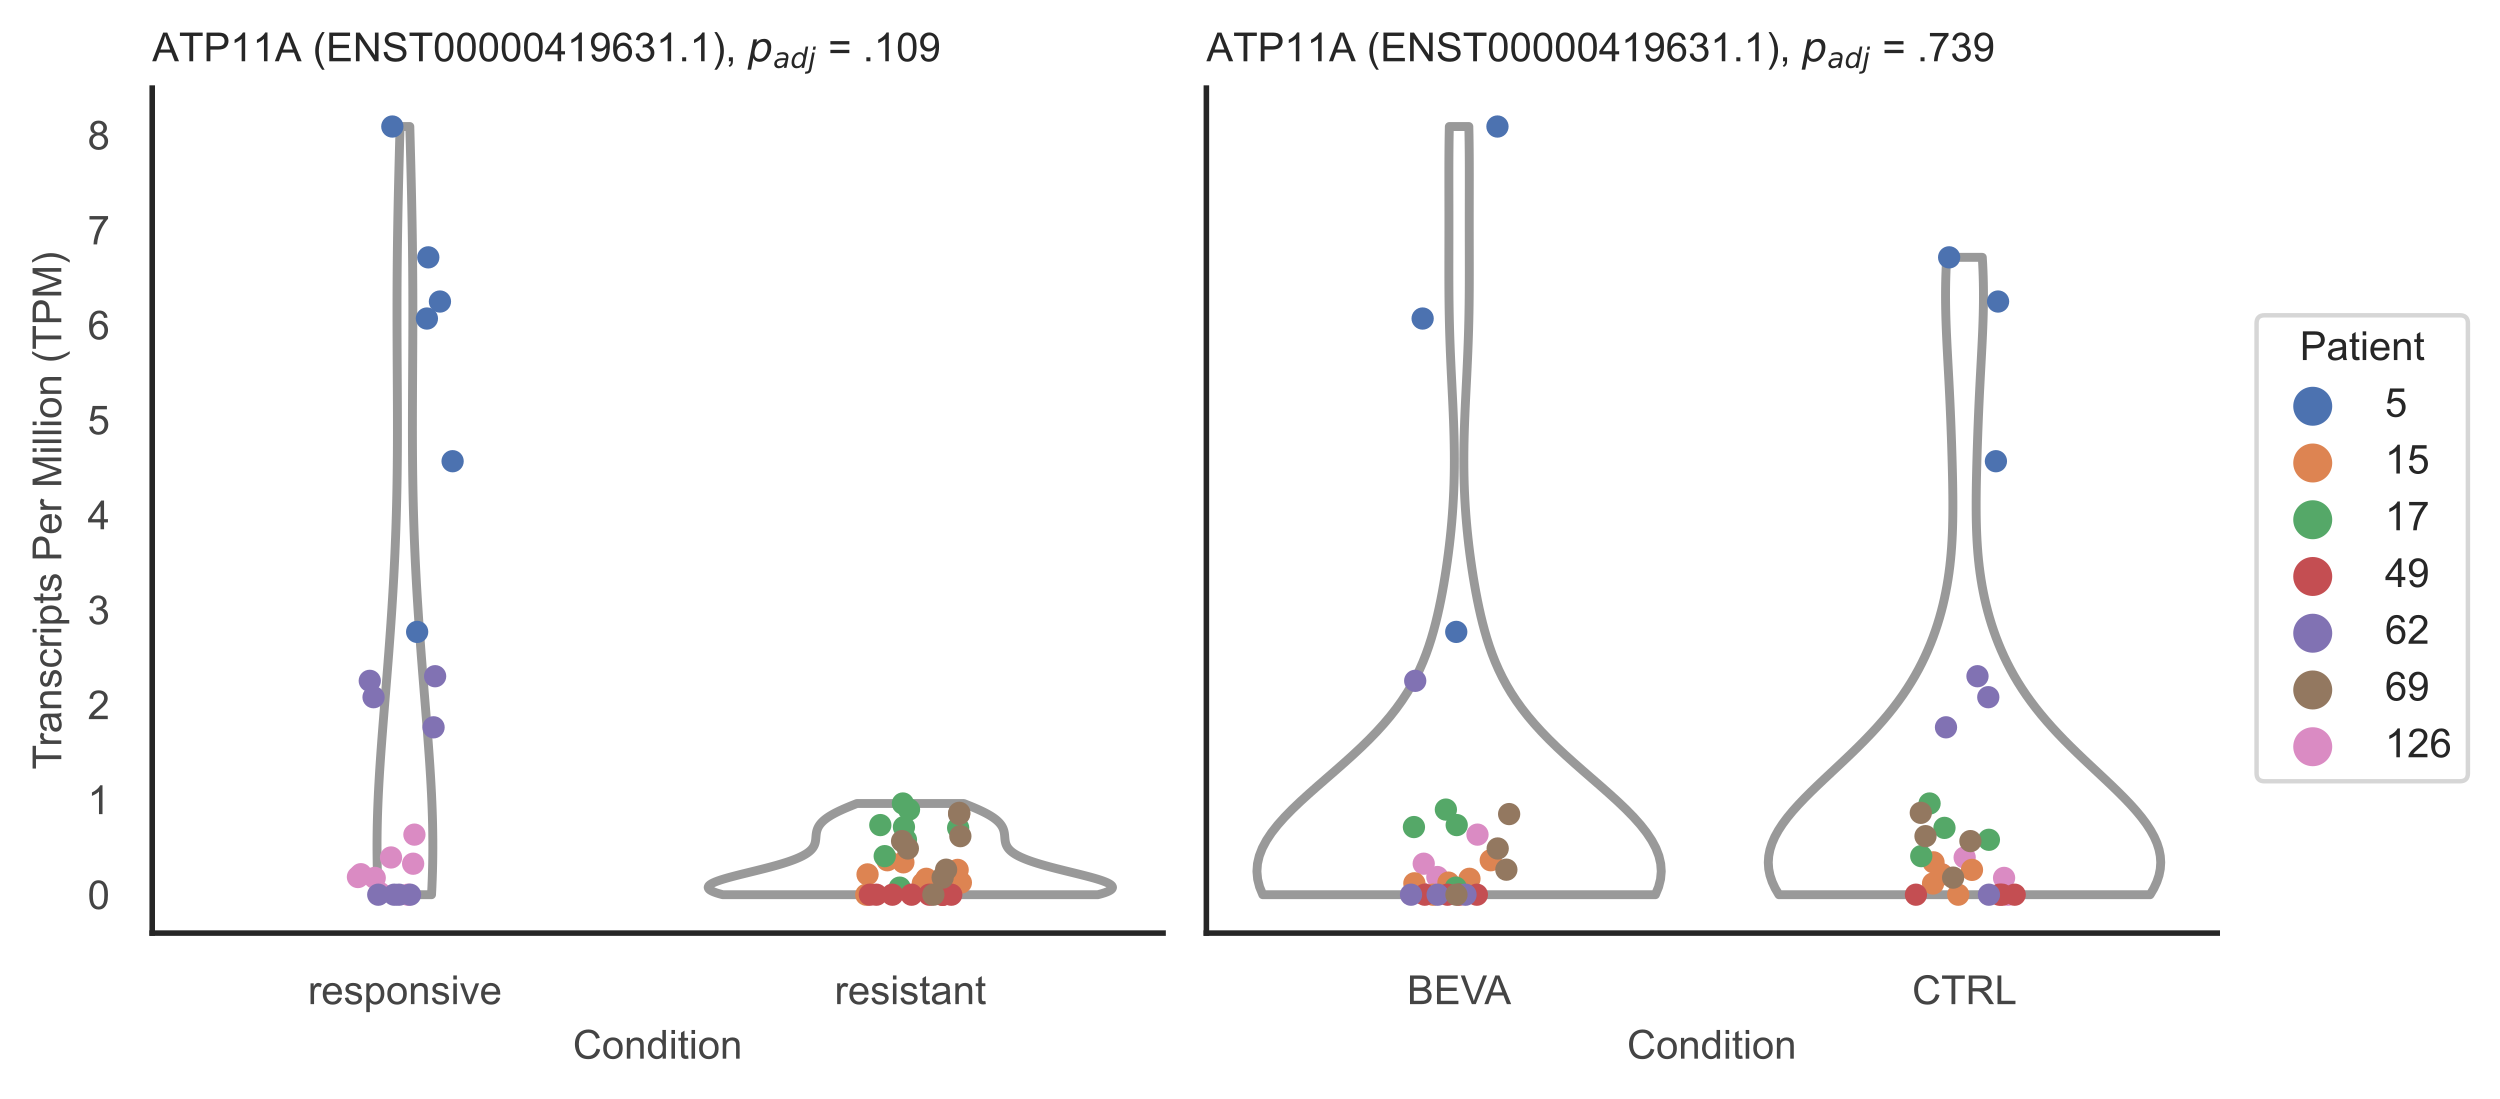 <?xml version="1.0" encoding="utf-8" standalone="no"?>
<!DOCTYPE svg PUBLIC "-//W3C//DTD SVG 1.1//EN"
  "http://www.w3.org/Graphics/SVG/1.1/DTD/svg11.dtd">
<!-- Created with matplotlib (https://matplotlib.org/) -->
<svg height="246.51pt" version="1.1" viewBox="0 0 560.891 246.51" width="560.891pt" xmlns="http://www.w3.org/2000/svg" xmlns:xlink="http://www.w3.org/1999/xlink">
 <defs>
  <style type="text/css">*{stroke-linecap:butt;stroke-linejoin:round;}</style>
 </defs>
 <g id="figure_1">
  <g id="patch_1">
   <path d="M 0 246.51 
L 560.891 246.51 
L 560.891 0 
L 0 0 
z
" style="fill:#ffffff;"/>
  </g>
  <g id="axes_1">
   <g id="patch_2">
    <path d="M 34.151 209.348 
L 260.939 209.348 
L 260.939 19.77 
L 34.151 19.77 
z
" style="fill:#ffffff;"/>
   </g>
   <g id="matplotlib.axis_1">
    <g id="xtick_1">
     <g id="text_1">
      <!-- responsive -->
      <g style="fill:#444444;" transform="translate(69.087 225.29)scale(0.09 -0.09)">
       <defs>
        <path d="M 6.5 0 
L 6.5 51.859 
L 14.406 51.859 
L 14.406 44 
Q 17.438 49.516 20 51.266 
Q 22.562 53.031 25.641 53.031 
Q 30.078 53.031 34.672 50.203 
L 31.641 42.047 
Q 28.422 43.953 25.203 43.953 
Q 22.312 43.953 20.016 42.219 
Q 17.719 40.484 16.75 37.406 
Q 15.281 32.719 15.281 27.156 
L 15.281 0 
z
" id="ArialMT-114"/>
        <path d="M 42.094 16.703 
L 51.172 15.578 
Q 49.031 7.625 43.219 3.219 
Q 37.406 -1.172 28.375 -1.172 
Q 17 -1.172 10.328 5.828 
Q 3.656 12.844 3.656 25.484 
Q 3.656 38.578 10.391 45.797 
Q 17.141 53.031 27.875 53.031 
Q 38.281 53.031 44.875 45.953 
Q 51.469 38.875 51.469 26.031 
Q 51.469 25.25 51.422 23.688 
L 12.75 23.688 
Q 13.234 15.141 17.578 10.594 
Q 21.922 6.062 28.422 6.062 
Q 33.25 6.062 36.672 8.594 
Q 40.094 11.141 42.094 16.703 
z
M 13.234 30.906 
L 42.188 30.906 
Q 41.609 37.453 38.875 40.719 
Q 34.672 45.797 27.984 45.797 
Q 21.922 45.797 17.797 41.75 
Q 13.672 37.703 13.234 30.906 
z
" id="ArialMT-101"/>
        <path d="M 3.078 15.484 
L 11.766 16.844 
Q 12.5 11.625 15.844 8.844 
Q 19.188 6.062 25.203 6.062 
Q 31.25 6.062 34.172 8.516 
Q 37.109 10.984 37.109 14.312 
Q 37.109 17.281 34.516 19 
Q 32.719 20.172 25.531 21.969 
Q 15.875 24.422 12.141 26.203 
Q 8.406 27.984 6.469 31.125 
Q 4.547 34.281 4.547 38.094 
Q 4.547 41.547 6.125 44.5 
Q 7.719 47.469 10.453 49.422 
Q 12.5 50.922 16.031 51.969 
Q 19.578 53.031 23.641 53.031 
Q 29.734 53.031 34.344 51.266 
Q 38.969 49.516 41.156 46.5 
Q 43.359 43.5 44.188 38.484 
L 35.594 37.312 
Q 35.016 41.312 32.203 43.547 
Q 29.391 45.797 24.266 45.797 
Q 18.219 45.797 15.625 43.797 
Q 13.031 41.797 13.031 39.109 
Q 13.031 37.406 14.109 36.031 
Q 15.188 34.625 17.484 33.688 
Q 18.797 33.203 25.25 31.453 
Q 34.578 28.953 38.25 27.359 
Q 41.938 25.781 44.031 22.75 
Q 46.141 19.734 46.141 15.234 
Q 46.141 10.844 43.578 6.953 
Q 41.016 3.078 36.172 0.953 
Q 31.344 -1.172 25.25 -1.172 
Q 15.141 -1.172 9.844 3.031 
Q 4.547 7.234 3.078 15.484 
z
" id="ArialMT-115"/>
        <path d="M 6.594 -19.875 
L 6.594 51.859 
L 14.594 51.859 
L 14.594 45.125 
Q 17.438 49.078 21 51.047 
Q 24.562 53.031 29.641 53.031 
Q 36.281 53.031 41.359 49.609 
Q 46.438 46.188 49.016 39.953 
Q 51.609 33.734 51.609 26.312 
Q 51.609 18.359 48.75 11.984 
Q 45.906 5.609 40.453 2.219 
Q 35.016 -1.172 29 -1.172 
Q 24.609 -1.172 21.109 0.688 
Q 17.625 2.547 15.375 5.375 
L 15.375 -19.875 
z
M 14.547 25.641 
Q 14.547 15.625 18.594 10.844 
Q 22.656 6.062 28.422 6.062 
Q 34.281 6.062 38.453 11.016 
Q 42.625 15.969 42.625 26.375 
Q 42.625 36.281 38.547 41.203 
Q 34.469 46.141 28.812 46.141 
Q 23.188 46.141 18.859 40.891 
Q 14.547 35.641 14.547 25.641 
z
" id="ArialMT-112"/>
        <path d="M 3.328 25.922 
Q 3.328 40.328 11.328 47.266 
Q 18.016 53.031 27.641 53.031 
Q 38.328 53.031 45.109 46.016 
Q 51.906 39.016 51.906 26.656 
Q 51.906 16.656 48.906 10.906 
Q 45.906 5.172 40.156 2 
Q 34.422 -1.172 27.641 -1.172 
Q 16.75 -1.172 10.031 5.812 
Q 3.328 12.797 3.328 25.922 
z
M 12.359 25.922 
Q 12.359 15.969 16.703 11.016 
Q 21.047 6.062 27.641 6.062 
Q 34.188 6.062 38.531 11.031 
Q 42.875 16.016 42.875 26.219 
Q 42.875 35.844 38.5 40.797 
Q 34.125 45.75 27.641 45.75 
Q 21.047 45.75 16.703 40.812 
Q 12.359 35.891 12.359 25.922 
z
" id="ArialMT-111"/>
        <path d="M 6.594 0 
L 6.594 51.859 
L 14.5 51.859 
L 14.5 44.484 
Q 20.219 53.031 31 53.031 
Q 35.688 53.031 39.625 51.344 
Q 43.562 49.656 45.516 46.922 
Q 47.469 44.188 48.25 40.438 
Q 48.734 37.984 48.734 31.891 
L 48.734 0 
L 39.938 0 
L 39.938 31.547 
Q 39.938 36.922 38.906 39.578 
Q 37.891 42.234 35.281 43.812 
Q 32.672 45.406 29.156 45.406 
Q 23.531 45.406 19.453 41.844 
Q 15.375 38.281 15.375 28.328 
L 15.375 0 
z
" id="ArialMT-110"/>
        <path d="M 6.641 61.469 
L 6.641 71.578 
L 15.438 71.578 
L 15.438 61.469 
z
M 6.641 0 
L 6.641 51.859 
L 15.438 51.859 
L 15.438 0 
z
" id="ArialMT-105"/>
        <path d="M 21 0 
L 1.266 51.859 
L 10.547 51.859 
L 21.688 20.797 
Q 23.484 15.766 25 10.359 
Q 26.172 14.453 28.266 20.219 
L 39.797 51.859 
L 48.828 51.859 
L 29.203 0 
z
" id="ArialMT-118"/>
       </defs>
       <use xlink:href="#ArialMT-114"/>
       <use x="33.301" xlink:href="#ArialMT-101"/>
       <use x="88.916" xlink:href="#ArialMT-115"/>
       <use x="138.916" xlink:href="#ArialMT-112"/>
       <use x="194.531" xlink:href="#ArialMT-111"/>
       <use x="250.146" xlink:href="#ArialMT-110"/>
       <use x="305.762" xlink:href="#ArialMT-115"/>
       <use x="355.762" xlink:href="#ArialMT-105"/>
       <use x="377.979" xlink:href="#ArialMT-118"/>
       <use x="427.979" xlink:href="#ArialMT-101"/>
      </g>
     </g>
    </g>
    <g id="xtick_2">
     <g id="text_2">
      <!-- resistant -->
      <g style="fill:#444444;" transform="translate(187.236 225.29)scale(0.09 -0.09)">
       <defs>
        <path d="M 25.781 7.859 
L 27.047 0.094 
Q 23.344 -0.688 20.406 -0.688 
Q 15.625 -0.688 12.984 0.828 
Q 10.359 2.344 9.281 4.812 
Q 8.203 7.281 8.203 15.188 
L 8.203 45.016 
L 1.766 45.016 
L 1.766 51.859 
L 8.203 51.859 
L 8.203 64.703 
L 16.938 69.969 
L 16.938 51.859 
L 25.781 51.859 
L 25.781 45.016 
L 16.938 45.016 
L 16.938 14.703 
Q 16.938 10.938 17.406 9.859 
Q 17.875 8.797 18.922 8.156 
Q 19.969 7.516 21.922 7.516 
Q 23.391 7.516 25.781 7.859 
z
" id="ArialMT-116"/>
        <path d="M 40.438 6.391 
Q 35.547 2.25 31.031 0.531 
Q 26.516 -1.172 21.344 -1.172 
Q 12.797 -1.172 8.203 3 
Q 3.609 7.172 3.609 13.672 
Q 3.609 17.484 5.344 20.625 
Q 7.078 23.781 9.891 25.688 
Q 12.703 27.594 16.219 28.562 
Q 18.797 29.25 24.031 29.891 
Q 34.672 31.156 39.703 32.906 
Q 39.75 34.719 39.75 35.203 
Q 39.75 40.578 37.25 42.781 
Q 33.891 45.75 27.25 45.75 
Q 21.047 45.75 18.094 43.578 
Q 15.141 41.406 13.719 35.891 
L 5.125 37.062 
Q 6.297 42.578 8.984 45.969 
Q 11.672 49.359 16.75 51.188 
Q 21.828 53.031 28.516 53.031 
Q 35.156 53.031 39.297 51.469 
Q 43.453 49.906 45.406 47.531 
Q 47.359 45.172 48.141 41.547 
Q 48.578 39.312 48.578 33.453 
L 48.578 21.734 
Q 48.578 9.469 49.141 6.219 
Q 49.703 2.984 51.375 0 
L 42.188 0 
Q 40.828 2.734 40.438 6.391 
z
M 39.703 26.031 
Q 34.906 24.078 25.344 22.703 
Q 19.922 21.922 17.672 20.938 
Q 15.438 19.969 14.203 18.094 
Q 12.984 16.219 12.984 13.922 
Q 12.984 10.406 15.641 8.062 
Q 18.312 5.719 23.438 5.719 
Q 28.516 5.719 32.469 7.938 
Q 36.422 10.156 38.281 14.016 
Q 39.703 17 39.703 22.797 
z
" id="ArialMT-97"/>
       </defs>
       <use xlink:href="#ArialMT-114"/>
       <use x="33.301" xlink:href="#ArialMT-101"/>
       <use x="88.916" xlink:href="#ArialMT-115"/>
       <use x="138.916" xlink:href="#ArialMT-105"/>
       <use x="161.133" xlink:href="#ArialMT-115"/>
       <use x="211.133" xlink:href="#ArialMT-116"/>
       <use x="238.916" xlink:href="#ArialMT-97"/>
       <use x="294.531" xlink:href="#ArialMT-110"/>
       <use x="350.146" xlink:href="#ArialMT-116"/>
      </g>
     </g>
    </g>
    <g id="text_3">
     <!-- Condition -->
     <g style="fill:#444444;" transform="translate(128.533 237.521)scale(0.09 -0.09)">
      <defs>
       <path d="M 58.797 25.094 
L 68.266 22.703 
Q 65.281 11.031 57.547 4.906 
Q 49.812 -1.219 38.625 -1.219 
Q 27.047 -1.219 19.797 3.484 
Q 12.547 8.203 8.766 17.141 
Q 4.984 26.078 4.984 36.328 
Q 4.984 47.516 9.25 55.828 
Q 13.531 64.156 21.406 68.469 
Q 29.297 72.797 38.766 72.797 
Q 49.516 72.797 56.828 67.328 
Q 64.156 61.859 67.047 51.953 
L 57.719 49.75 
Q 55.219 57.562 50.484 61.125 
Q 45.75 64.703 38.578 64.703 
Q 30.328 64.703 24.781 60.734 
Q 19.234 56.781 16.984 50.109 
Q 14.75 43.453 14.75 36.375 
Q 14.75 27.25 17.406 20.438 
Q 20.062 13.625 25.672 10.25 
Q 31.297 6.891 37.844 6.891 
Q 45.797 6.891 51.312 11.469 
Q 56.844 16.062 58.797 25.094 
z
" id="ArialMT-67"/>
       <path d="M 40.234 0 
L 40.234 6.547 
Q 35.297 -1.172 25.734 -1.172 
Q 19.531 -1.172 14.328 2.25 
Q 9.125 5.672 6.266 11.797 
Q 3.422 17.922 3.422 25.875 
Q 3.422 33.641 6 39.969 
Q 8.594 46.297 13.766 49.656 
Q 18.953 53.031 25.344 53.031 
Q 30.031 53.031 33.688 51.047 
Q 37.359 49.078 39.656 45.906 
L 39.656 71.578 
L 48.391 71.578 
L 48.391 0 
z
M 12.453 25.875 
Q 12.453 15.922 16.641 10.984 
Q 20.844 6.062 26.562 6.062 
Q 32.328 6.062 36.344 10.766 
Q 40.375 15.484 40.375 25.141 
Q 40.375 35.797 36.266 40.766 
Q 32.172 45.75 26.172 45.75 
Q 20.312 45.75 16.375 40.969 
Q 12.453 36.188 12.453 25.875 
z
" id="ArialMT-100"/>
      </defs>
      <use xlink:href="#ArialMT-67"/>
      <use x="72.217" xlink:href="#ArialMT-111"/>
      <use x="127.832" xlink:href="#ArialMT-110"/>
      <use x="183.447" xlink:href="#ArialMT-100"/>
      <use x="239.062" xlink:href="#ArialMT-105"/>
      <use x="261.279" xlink:href="#ArialMT-116"/>
      <use x="289.062" xlink:href="#ArialMT-105"/>
      <use x="311.279" xlink:href="#ArialMT-111"/>
      <use x="366.895" xlink:href="#ArialMT-110"/>
     </g>
    </g>
   </g>
   <g id="matplotlib.axis_2">
    <g id="ytick_1">
     <g id="text_4">
      <!-- 0 -->
      <g style="fill:#444444;" transform="translate(19.646 203.952)scale(0.09 -0.09)">
       <defs>
        <path d="M 4.156 35.297 
Q 4.156 48 6.766 55.734 
Q 9.375 63.484 14.516 67.672 
Q 19.672 71.875 27.484 71.875 
Q 33.25 71.875 37.594 69.547 
Q 41.938 67.234 44.766 62.859 
Q 47.609 58.5 49.219 52.219 
Q 50.828 45.953 50.828 35.297 
Q 50.828 22.703 48.234 14.969 
Q 45.656 7.234 40.5 3 
Q 35.359 -1.219 27.484 -1.219 
Q 17.141 -1.219 11.234 6.203 
Q 4.156 15.141 4.156 35.297 
z
M 13.188 35.297 
Q 13.188 17.672 17.312 11.828 
Q 21.438 6 27.484 6 
Q 33.547 6 37.672 11.859 
Q 41.797 17.719 41.797 35.297 
Q 41.797 52.984 37.672 58.781 
Q 33.547 64.594 27.391 64.594 
Q 21.344 64.594 17.719 59.469 
Q 13.188 52.938 13.188 35.297 
z
" id="ArialMT-48"/>
       </defs>
       <use xlink:href="#ArialMT-48"/>
      </g>
     </g>
    </g>
    <g id="ytick_2">
     <g id="text_5">
      <!-- 1 -->
      <g style="fill:#444444;" transform="translate(19.646 182.649)scale(0.09 -0.09)">
       <defs>
        <path d="M 37.25 0 
L 28.469 0 
L 28.469 56 
Q 25.297 52.984 20.141 49.953 
Q 14.984 46.922 10.891 45.406 
L 10.891 53.906 
Q 18.266 57.375 23.781 62.297 
Q 29.297 67.234 31.594 71.875 
L 37.25 71.875 
z
" id="ArialMT-49"/>
       </defs>
       <use xlink:href="#ArialMT-49"/>
      </g>
     </g>
    </g>
    <g id="ytick_3">
     <g id="text_6">
      <!-- 2 -->
      <g style="fill:#444444;" transform="translate(19.646 161.346)scale(0.09 -0.09)">
       <defs>
        <path d="M 50.344 8.453 
L 50.344 0 
L 3.031 0 
Q 2.938 3.172 4.047 6.109 
Q 5.859 10.938 9.828 15.625 
Q 13.812 20.312 21.344 26.469 
Q 33.016 36.031 37.109 41.625 
Q 41.219 47.219 41.219 52.203 
Q 41.219 57.422 37.469 61 
Q 33.734 64.594 27.734 64.594 
Q 21.391 64.594 17.578 60.781 
Q 13.766 56.984 13.719 50.25 
L 4.688 51.172 
Q 5.609 61.281 11.656 66.578 
Q 17.719 71.875 27.938 71.875 
Q 38.234 71.875 44.234 66.156 
Q 50.25 60.453 50.25 52 
Q 50.25 47.703 48.484 43.547 
Q 46.734 39.406 42.656 34.812 
Q 38.578 30.219 29.109 22.219 
Q 21.188 15.578 18.938 13.203 
Q 16.703 10.844 15.234 8.453 
z
" id="ArialMT-50"/>
       </defs>
       <use xlink:href="#ArialMT-50"/>
      </g>
     </g>
    </g>
    <g id="ytick_4">
     <g id="text_7">
      <!-- 3 -->
      <g style="fill:#444444;" transform="translate(19.646 140.043)scale(0.09 -0.09)">
       <defs>
        <path d="M 4.203 18.891 
L 12.984 20.062 
Q 14.5 12.594 18.141 9.297 
Q 21.781 6 27 6 
Q 33.203 6 37.469 10.297 
Q 41.75 14.594 41.75 20.953 
Q 41.75 27 37.797 30.922 
Q 33.844 34.859 27.734 34.859 
Q 25.25 34.859 21.531 33.891 
L 22.516 41.609 
Q 23.391 41.5 23.922 41.5 
Q 29.547 41.5 34.031 44.422 
Q 38.531 47.359 38.531 53.469 
Q 38.531 58.297 35.25 61.469 
Q 31.984 64.656 26.812 64.656 
Q 21.688 64.656 18.266 61.422 
Q 14.844 58.203 13.875 51.766 
L 5.078 53.328 
Q 6.688 62.156 12.391 67.016 
Q 18.109 71.875 26.609 71.875 
Q 32.469 71.875 37.391 69.359 
Q 42.328 66.844 44.938 62.5 
Q 47.562 58.156 47.562 53.266 
Q 47.562 48.641 45.062 44.828 
Q 42.578 41.016 37.703 38.766 
Q 44.047 37.312 47.562 32.688 
Q 51.078 28.078 51.078 21.141 
Q 51.078 11.766 44.234 5.25 
Q 37.406 -1.266 26.953 -1.266 
Q 17.531 -1.266 11.297 4.344 
Q 5.078 9.969 4.203 18.891 
z
" id="ArialMT-51"/>
       </defs>
       <use xlink:href="#ArialMT-51"/>
      </g>
     </g>
    </g>
    <g id="ytick_5">
     <g id="text_8">
      <!-- 4 -->
      <g style="fill:#444444;" transform="translate(19.646 118.739)scale(0.09 -0.09)">
       <defs>
        <path d="M 32.328 0 
L 32.328 17.141 
L 1.266 17.141 
L 1.266 25.203 
L 33.938 71.578 
L 41.109 71.578 
L 41.109 25.203 
L 50.781 25.203 
L 50.781 17.141 
L 41.109 17.141 
L 41.109 0 
z
M 32.328 25.203 
L 32.328 57.469 
L 9.906 25.203 
z
" id="ArialMT-52"/>
       </defs>
       <use xlink:href="#ArialMT-52"/>
      </g>
     </g>
    </g>
    <g id="ytick_6">
     <g id="text_9">
      <!-- 5 -->
      <g style="fill:#444444;" transform="translate(19.646 97.436)scale(0.09 -0.09)">
       <defs>
        <path d="M 4.156 18.75 
L 13.375 19.531 
Q 14.406 12.797 18.141 9.391 
Q 21.875 6 27.156 6 
Q 33.5 6 37.891 10.781 
Q 42.281 15.578 42.281 23.484 
Q 42.281 31 38.062 35.344 
Q 33.844 39.703 27 39.703 
Q 22.75 39.703 19.328 37.766 
Q 15.922 35.844 13.969 32.766 
L 5.719 33.844 
L 12.641 70.609 
L 48.25 70.609 
L 48.25 62.203 
L 19.672 62.203 
L 15.828 42.969 
Q 22.266 47.469 29.344 47.469 
Q 38.719 47.469 45.156 40.969 
Q 51.609 34.469 51.609 24.266 
Q 51.609 14.547 45.953 7.469 
Q 39.062 -1.219 27.156 -1.219 
Q 17.391 -1.219 11.203 4.25 
Q 5.031 9.719 4.156 18.75 
z
" id="ArialMT-53"/>
       </defs>
       <use xlink:href="#ArialMT-53"/>
      </g>
     </g>
    </g>
    <g id="ytick_7">
     <g id="text_10">
      <!-- 6 -->
      <g style="fill:#444444;" transform="translate(19.646 76.133)scale(0.09 -0.09)">
       <defs>
        <path d="M 49.75 54.047 
L 41.016 53.375 
Q 39.844 58.547 37.703 60.891 
Q 34.125 64.656 28.906 64.656 
Q 24.703 64.656 21.531 62.312 
Q 17.391 59.281 14.984 53.469 
Q 12.594 47.656 12.5 36.922 
Q 15.672 41.75 20.266 44.094 
Q 24.859 46.438 29.891 46.438 
Q 38.672 46.438 44.844 39.969 
Q 51.031 33.5 51.031 23.25 
Q 51.031 16.5 48.125 10.719 
Q 45.219 4.938 40.141 1.859 
Q 35.062 -1.219 28.609 -1.219 
Q 17.625 -1.219 10.688 6.859 
Q 3.766 14.938 3.766 33.5 
Q 3.766 54.25 11.422 63.672 
Q 18.109 71.875 29.438 71.875 
Q 37.891 71.875 43.281 67.141 
Q 48.688 62.406 49.75 54.047 
z
M 13.875 23.188 
Q 13.875 18.656 15.797 14.5 
Q 17.719 10.359 21.188 8.172 
Q 24.656 6 28.469 6 
Q 34.031 6 38.031 10.484 
Q 42.047 14.984 42.047 22.703 
Q 42.047 30.125 38.078 34.391 
Q 34.125 38.672 28.125 38.672 
Q 22.172 38.672 18.016 34.391 
Q 13.875 30.125 13.875 23.188 
z
" id="ArialMT-54"/>
       </defs>
       <use xlink:href="#ArialMT-54"/>
      </g>
     </g>
    </g>
    <g id="ytick_8">
     <g id="text_11">
      <!-- 7 -->
      <g style="fill:#444444;" transform="translate(19.646 54.83)scale(0.09 -0.09)">
       <defs>
        <path d="M 4.734 62.203 
L 4.734 70.656 
L 51.078 70.656 
L 51.078 63.812 
Q 44.234 56.547 37.516 44.484 
Q 30.812 32.422 27.156 19.672 
Q 24.516 10.688 23.781 0 
L 14.75 0 
Q 14.891 8.453 18.062 20.406 
Q 21.234 32.375 27.172 43.484 
Q 33.109 54.594 39.797 62.203 
z
" id="ArialMT-55"/>
       </defs>
       <use xlink:href="#ArialMT-55"/>
      </g>
     </g>
    </g>
    <g id="ytick_9">
     <g id="text_12">
      <!-- 8 -->
      <g style="fill:#444444;" transform="translate(19.646 33.527)scale(0.09 -0.09)">
       <defs>
        <path d="M 17.672 38.812 
Q 12.203 40.828 9.562 44.531 
Q 6.938 48.25 6.938 53.422 
Q 6.938 61.234 12.547 66.547 
Q 18.172 71.875 27.484 71.875 
Q 36.859 71.875 42.578 66.422 
Q 48.297 60.984 48.297 53.172 
Q 48.297 48.188 45.672 44.5 
Q 43.062 40.828 37.75 38.812 
Q 44.344 36.672 47.781 31.875 
Q 51.219 27.094 51.219 20.453 
Q 51.219 11.281 44.719 5.031 
Q 38.234 -1.219 27.641 -1.219 
Q 17.047 -1.219 10.547 5.047 
Q 4.047 11.328 4.047 20.703 
Q 4.047 27.688 7.594 32.391 
Q 11.141 37.109 17.672 38.812 
z
M 15.922 53.719 
Q 15.922 48.641 19.188 45.406 
Q 22.469 42.188 27.688 42.188 
Q 32.766 42.188 36.016 45.375 
Q 39.266 48.578 39.266 53.219 
Q 39.266 58.062 35.906 61.359 
Q 32.562 64.656 27.594 64.656 
Q 22.562 64.656 19.234 61.422 
Q 15.922 58.203 15.922 53.719 
z
M 13.094 20.656 
Q 13.094 16.891 14.875 13.375 
Q 16.656 9.859 20.172 7.922 
Q 23.688 6 27.734 6 
Q 34.031 6 38.125 10.047 
Q 42.234 14.109 42.234 20.359 
Q 42.234 26.703 38.016 30.859 
Q 33.797 35.016 27.438 35.016 
Q 21.234 35.016 17.156 30.906 
Q 13.094 26.812 13.094 20.656 
z
" id="ArialMT-56"/>
       </defs>
       <use xlink:href="#ArialMT-56"/>
      </g>
     </g>
    </g>
    <g id="text_13">
     <!-- Transcripts Per Million (TPM) -->
     <g style="fill:#444444;" transform="translate(13.752 172.644)rotate(-90)scale(0.09 -0.09)">
      <defs>
       <path d="M 25.922 0 
L 25.922 63.141 
L 2.344 63.141 
L 2.344 71.578 
L 59.078 71.578 
L 59.078 63.141 
L 35.406 63.141 
L 35.406 0 
z
" id="ArialMT-84"/>
       <path d="M 40.438 19 
L 49.078 17.875 
Q 47.656 8.938 41.812 3.875 
Q 35.984 -1.172 27.484 -1.172 
Q 16.844 -1.172 10.375 5.781 
Q 3.906 12.75 3.906 25.734 
Q 3.906 34.125 6.688 40.422 
Q 9.469 46.734 15.156 49.875 
Q 20.844 53.031 27.547 53.031 
Q 35.984 53.031 41.359 48.75 
Q 46.734 44.484 48.25 36.625 
L 39.703 35.297 
Q 38.484 40.531 35.375 43.156 
Q 32.281 45.797 27.875 45.797 
Q 21.234 45.797 17.078 41.031 
Q 12.938 36.281 12.938 25.984 
Q 12.938 15.531 16.938 10.797 
Q 20.953 6.062 27.391 6.062 
Q 32.562 6.062 36.031 9.234 
Q 39.5 12.406 40.438 19 
z
" id="ArialMT-99"/>
       <path id="ArialMT-32"/>
       <path d="M 7.719 0 
L 7.719 71.578 
L 34.719 71.578 
Q 41.844 71.578 45.609 70.906 
Q 50.875 70.016 54.438 67.547 
Q 58.016 65.094 60.188 60.641 
Q 62.359 56.203 62.359 50.875 
Q 62.359 41.75 56.547 35.422 
Q 50.734 29.109 35.547 29.109 
L 17.188 29.109 
L 17.188 0 
z
M 17.188 37.547 
L 35.688 37.547 
Q 44.875 37.547 48.734 40.969 
Q 52.594 44.391 52.594 50.594 
Q 52.594 55.078 50.312 58.266 
Q 48.047 61.469 44.344 62.5 
Q 41.938 63.141 35.5 63.141 
L 17.188 63.141 
z
" id="ArialMT-80"/>
       <path d="M 7.422 0 
L 7.422 71.578 
L 21.688 71.578 
L 38.625 20.906 
Q 40.969 13.812 42.047 10.297 
Q 43.266 14.203 45.844 21.781 
L 62.984 71.578 
L 75.734 71.578 
L 75.734 0 
L 66.609 0 
L 66.609 59.906 
L 45.797 0 
L 37.25 0 
L 16.547 60.938 
L 16.547 0 
z
" id="ArialMT-77"/>
       <path d="M 6.391 0 
L 6.391 71.578 
L 15.188 71.578 
L 15.188 0 
z
" id="ArialMT-108"/>
       <path d="M 23.391 -21.047 
Q 16.109 -11.859 11.078 0.438 
Q 6.062 12.75 6.062 25.922 
Q 6.062 37.547 9.812 48.188 
Q 14.203 60.547 23.391 72.797 
L 29.688 72.797 
Q 23.781 62.641 21.875 58.297 
Q 18.891 51.562 17.188 44.234 
Q 15.094 35.109 15.094 25.875 
Q 15.094 2.391 29.688 -21.047 
z
" id="ArialMT-40"/>
       <path d="M 12.359 -21.047 
L 6.062 -21.047 
Q 20.656 2.391 20.656 25.875 
Q 20.656 35.062 18.562 44.094 
Q 16.891 51.422 13.922 58.156 
Q 12.016 62.547 6.062 72.797 
L 12.359 72.797 
Q 21.531 60.547 25.922 48.188 
Q 29.688 37.547 29.688 25.922 
Q 29.688 12.75 24.625 0.438 
Q 19.578 -11.859 12.359 -21.047 
z
" id="ArialMT-41"/>
      </defs>
      <use xlink:href="#ArialMT-84"/>
      <use x="57.334" xlink:href="#ArialMT-114"/>
      <use x="90.635" xlink:href="#ArialMT-97"/>
      <use x="146.25" xlink:href="#ArialMT-110"/>
      <use x="201.865" xlink:href="#ArialMT-115"/>
      <use x="251.865" xlink:href="#ArialMT-99"/>
      <use x="301.865" xlink:href="#ArialMT-114"/>
      <use x="335.166" xlink:href="#ArialMT-105"/>
      <use x="357.383" xlink:href="#ArialMT-112"/>
      <use x="412.998" xlink:href="#ArialMT-116"/>
      <use x="440.781" xlink:href="#ArialMT-115"/>
      <use x="490.781" xlink:href="#ArialMT-32"/>
      <use x="518.564" xlink:href="#ArialMT-80"/>
      <use x="585.264" xlink:href="#ArialMT-101"/>
      <use x="640.879" xlink:href="#ArialMT-114"/>
      <use x="674.18" xlink:href="#ArialMT-32"/>
      <use x="701.963" xlink:href="#ArialMT-77"/>
      <use x="785.264" xlink:href="#ArialMT-105"/>
      <use x="807.48" xlink:href="#ArialMT-108"/>
      <use x="829.697" xlink:href="#ArialMT-108"/>
      <use x="851.914" xlink:href="#ArialMT-105"/>
      <use x="874.131" xlink:href="#ArialMT-111"/>
      <use x="929.746" xlink:href="#ArialMT-110"/>
      <use x="985.361" xlink:href="#ArialMT-32"/>
      <use x="1013.145" xlink:href="#ArialMT-40"/>
      <use x="1046.445" xlink:href="#ArialMT-84"/>
      <use x="1107.529" xlink:href="#ArialMT-80"/>
      <use x="1174.229" xlink:href="#ArialMT-77"/>
      <use x="1257.529" xlink:href="#ArialMT-41"/>
     </g>
    </g>
   </g>
   <g id="PolyCollection_1">
    <defs>
     <path d="M 96.817 -45.779 
L 84.879 -45.779 
L 84.793 -47.52 
L 84.722 -49.26 
L 84.665 -51.001 
L 84.624 -52.742 
L 84.599 -54.483 
L 84.588 -56.224 
L 84.591 -57.965 
L 84.609 -59.706 
L 84.64 -61.446 
L 84.685 -63.187 
L 84.742 -64.928 
L 84.811 -66.669 
L 84.89 -68.41 
L 84.979 -70.151 
L 85.078 -71.891 
L 85.184 -73.632 
L 85.298 -75.373 
L 85.418 -77.114 
L 85.544 -78.855 
L 85.674 -80.596 
L 85.808 -82.337 
L 85.944 -84.077 
L 86.083 -85.818 
L 86.224 -87.559 
L 86.365 -89.3 
L 86.506 -91.041 
L 86.647 -92.782 
L 86.788 -94.522 
L 86.926 -96.263 
L 87.063 -98.004 
L 87.198 -99.745 
L 87.33 -101.486 
L 87.458 -103.227 
L 87.584 -104.968 
L 87.706 -106.708 
L 87.824 -108.449 
L 87.938 -110.19 
L 88.047 -111.931 
L 88.152 -113.672 
L 88.252 -115.413 
L 88.348 -117.153 
L 88.438 -118.894 
L 88.523 -120.635 
L 88.602 -122.376 
L 88.676 -124.117 
L 88.745 -125.858 
L 88.808 -127.599 
L 88.865 -129.339 
L 88.918 -131.08 
L 88.964 -132.821 
L 89.006 -134.562 
L 89.042 -136.303 
L 89.073 -138.044 
L 89.099 -139.784 
L 89.12 -141.525 
L 89.137 -143.266 
L 89.15 -145.007 
L 89.159 -146.748 
L 89.164 -148.489 
L 89.167 -150.229 
L 89.166 -151.97 
L 89.163 -153.711 
L 89.158 -155.452 
L 89.151 -157.193 
L 89.143 -158.934 
L 89.133 -160.675 
L 89.124 -162.415 
L 89.114 -164.156 
L 89.104 -165.897 
L 89.096 -167.638 
L 89.088 -169.379 
L 89.081 -171.12 
L 89.076 -172.86 
L 89.072 -174.601 
L 89.071 -176.342 
L 89.072 -178.083 
L 89.075 -179.824 
L 89.081 -181.565 
L 89.089 -183.306 
L 89.101 -185.046 
L 89.115 -186.787 
L 89.132 -188.528 
L 89.151 -190.269 
L 89.174 -192.01 
L 89.199 -193.751 
L 89.227 -195.491 
L 89.257 -197.232 
L 89.289 -198.973 
L 89.324 -200.714 
L 89.361 -202.455 
L 89.4 -204.196 
L 89.44 -205.937 
L 89.482 -207.677 
L 89.525 -209.418 
L 89.569 -211.159 
L 89.614 -212.9 
L 89.66 -214.641 
L 89.706 -216.382 
L 89.753 -218.122 
L 91.943 -218.122 
L 91.943 -218.122 
L 91.989 -216.382 
L 92.036 -214.641 
L 92.081 -212.9 
L 92.127 -211.159 
L 92.171 -209.418 
L 92.214 -207.677 
L 92.256 -205.937 
L 92.296 -204.196 
L 92.335 -202.455 
L 92.371 -200.714 
L 92.406 -198.973 
L 92.439 -197.232 
L 92.469 -195.491 
L 92.497 -193.751 
L 92.522 -192.01 
L 92.544 -190.269 
L 92.564 -188.528 
L 92.581 -186.787 
L 92.595 -185.046 
L 92.606 -183.306 
L 92.615 -181.565 
L 92.621 -179.824 
L 92.624 -178.083 
L 92.625 -176.342 
L 92.624 -174.601 
L 92.62 -172.86 
L 92.615 -171.12 
L 92.608 -169.379 
L 92.6 -167.638 
L 92.591 -165.897 
L 92.582 -164.156 
L 92.572 -162.415 
L 92.562 -160.675 
L 92.553 -158.934 
L 92.545 -157.193 
L 92.538 -155.452 
L 92.533 -153.711 
L 92.53 -151.97 
L 92.529 -150.229 
L 92.531 -148.489 
L 92.537 -146.748 
L 92.546 -145.007 
L 92.558 -143.266 
L 92.575 -141.525 
L 92.597 -139.784 
L 92.623 -138.044 
L 92.654 -136.303 
L 92.69 -134.562 
L 92.731 -132.821 
L 92.778 -131.08 
L 92.83 -129.339 
L 92.888 -127.599 
L 92.951 -125.858 
L 93.019 -124.117 
L 93.094 -122.376 
L 93.173 -120.635 
L 93.258 -118.894 
L 93.348 -117.153 
L 93.443 -115.413 
L 93.543 -113.672 
L 93.648 -111.931 
L 93.758 -110.19 
L 93.872 -108.449 
L 93.99 -106.708 
L 94.112 -104.968 
L 94.237 -103.227 
L 94.366 -101.486 
L 94.498 -99.745 
L 94.633 -98.004 
L 94.769 -96.263 
L 94.908 -94.522 
L 95.048 -92.782 
L 95.189 -91.041 
L 95.331 -89.3 
L 95.472 -87.559 
L 95.612 -85.818 
L 95.751 -84.077 
L 95.888 -82.337 
L 96.022 -80.596 
L 96.152 -78.855 
L 96.278 -77.114 
L 96.398 -75.373 
L 96.511 -73.632 
L 96.618 -71.891 
L 96.716 -70.151 
L 96.806 -68.41 
L 96.885 -66.669 
L 96.954 -64.928 
L 97.011 -63.187 
L 97.055 -61.446 
L 97.087 -59.706 
L 97.105 -57.965 
L 97.108 -56.224 
L 97.097 -54.483 
L 97.071 -52.742 
L 97.03 -51.001 
L 96.974 -49.26 
L 96.903 -47.52 
L 96.817 -45.779 
z
" id="m8f3ec7141b" style="stroke:#999999;stroke-width:2;"/>
    </defs>
    <g clip-path="url(#p23bbc939a4)">
     <use style="fill:#ffffff;stroke:#999999;stroke-width:2;" x="0" xlink:href="#m8f3ec7141b" y="246.51"/>
    </g>
   </g>
   <g id="PolyCollection_2">
    <defs>
     <path d="M 246.323 -45.779 
L 162.161 -45.779 
L 161.387 -45.985 
L 160.714 -46.192 
L 160.145 -46.399 
L 159.683 -46.605 
L 159.326 -46.812 
L 159.075 -47.019 
L 158.929 -47.225 
L 158.884 -47.432 
L 158.939 -47.639 
L 159.089 -47.846 
L 159.329 -48.052 
L 159.654 -48.259 
L 160.059 -48.466 
L 160.536 -48.672 
L 161.081 -48.879 
L 161.685 -49.086 
L 162.342 -49.292 
L 163.046 -49.499 
L 163.788 -49.706 
L 164.563 -49.912 
L 165.364 -50.119 
L 166.184 -50.326 
L 167.018 -50.532 
L 167.859 -50.739 
L 168.702 -50.946 
L 169.543 -51.152 
L 170.376 -51.359 
L 171.197 -51.566 
L 172.003 -51.772 
L 172.789 -51.979 
L 173.554 -52.186 
L 174.294 -52.392 
L 175.007 -52.599 
L 175.691 -52.806 
L 176.345 -53.012 
L 176.967 -53.219 
L 177.556 -53.426 
L 178.111 -53.632 
L 178.633 -53.839 
L 179.12 -54.046 
L 179.574 -54.252 
L 179.993 -54.459 
L 180.379 -54.666 
L 180.733 -54.872 
L 181.054 -55.079 
L 181.344 -55.286 
L 181.605 -55.493 
L 181.837 -55.699 
L 182.042 -55.906 
L 182.221 -56.113 
L 182.377 -56.319 
L 182.51 -56.526 
L 182.624 -56.733 
L 182.718 -56.939 
L 182.796 -57.146 
L 182.86 -57.353 
L 182.911 -57.559 
L 182.952 -57.766 
L 182.984 -57.973 
L 183.009 -58.179 
L 183.03 -58.386 
L 183.048 -58.593 
L 183.066 -58.799 
L 183.084 -59.006 
L 183.105 -59.213 
L 183.131 -59.419 
L 183.162 -59.626 
L 183.201 -59.833 
L 183.248 -60.039 
L 183.306 -60.246 
L 183.376 -60.453 
L 183.457 -60.659 
L 183.553 -60.866 
L 183.663 -61.073 
L 183.789 -61.279 
L 183.931 -61.486 
L 184.091 -61.693 
L 184.268 -61.899 
L 184.464 -62.106 
L 184.679 -62.313 
L 184.913 -62.52 
L 185.168 -62.726 
L 185.442 -62.933 
L 185.736 -63.14 
L 186.05 -63.346 
L 186.385 -63.553 
L 186.739 -63.76 
L 187.113 -63.966 
L 187.505 -64.173 
L 187.916 -64.38 
L 188.345 -64.586 
L 188.79 -64.793 
L 189.25 -65 
L 189.725 -65.206 
L 190.212 -65.413 
L 190.711 -65.62 
L 191.219 -65.826 
L 191.736 -66.033 
L 192.259 -66.24 
L 216.225 -66.24 
L 216.225 -66.24 
L 216.748 -66.033 
L 217.264 -65.826 
L 217.773 -65.62 
L 218.272 -65.413 
L 218.759 -65.206 
L 219.234 -65 
L 219.694 -64.793 
L 220.139 -64.586 
L 220.567 -64.38 
L 220.978 -64.173 
L 221.371 -63.966 
L 221.745 -63.76 
L 222.099 -63.553 
L 222.433 -63.346 
L 222.748 -63.14 
L 223.042 -62.933 
L 223.316 -62.726 
L 223.57 -62.52 
L 223.805 -62.313 
L 224.02 -62.106 
L 224.215 -61.899 
L 224.393 -61.693 
L 224.552 -61.486 
L 224.695 -61.279 
L 224.82 -61.073 
L 224.931 -60.866 
L 225.026 -60.659 
L 225.108 -60.453 
L 225.177 -60.246 
L 225.235 -60.039 
L 225.283 -59.833 
L 225.322 -59.626 
L 225.353 -59.419 
L 225.379 -59.213 
L 225.4 -59.006 
L 225.418 -58.799 
L 225.435 -58.593 
L 225.454 -58.386 
L 225.475 -58.179 
L 225.5 -57.973 
L 225.532 -57.766 
L 225.573 -57.559 
L 225.624 -57.353 
L 225.687 -57.146 
L 225.766 -56.939 
L 225.86 -56.733 
L 225.973 -56.526 
L 226.107 -56.319 
L 226.262 -56.113 
L 226.442 -55.906 
L 226.647 -55.699 
L 226.879 -55.493 
L 227.139 -55.286 
L 227.43 -55.079 
L 227.751 -54.872 
L 228.104 -54.666 
L 228.491 -54.459 
L 228.91 -54.252 
L 229.363 -54.046 
L 229.851 -53.839 
L 230.372 -53.632 
L 230.928 -53.426 
L 231.517 -53.219 
L 232.139 -53.012 
L 232.792 -52.806 
L 233.477 -52.599 
L 234.19 -52.392 
L 234.93 -52.186 
L 235.694 -51.979 
L 236.481 -51.772 
L 237.287 -51.566 
L 238.108 -51.359 
L 238.941 -51.152 
L 239.781 -50.946 
L 240.625 -50.739 
L 241.466 -50.532 
L 242.299 -50.326 
L 243.12 -50.119 
L 243.92 -49.912 
L 244.695 -49.706 
L 245.438 -49.499 
L 246.141 -49.292 
L 246.799 -49.086 
L 247.403 -48.879 
L 247.947 -48.672 
L 248.425 -48.466 
L 248.83 -48.259 
L 249.155 -48.052 
L 249.395 -47.846 
L 249.545 -47.639 
L 249.599 -47.432 
L 249.555 -47.225 
L 249.409 -47.019 
L 249.158 -46.812 
L 248.801 -46.605 
L 248.338 -46.399 
L 247.77 -46.192 
L 247.097 -45.985 
L 246.323 -45.779 
z
" id="mf55d17bf9e" style="stroke:#999999;stroke-width:2;"/>
    </defs>
    <g clip-path="url(#p23bbc939a4)">
     <use style="fill:#ffffff;stroke:#999999;stroke-width:2;" x="0" xlink:href="#mf55d17bf9e" y="246.51"/>
    </g>
   </g>
   <g id="PathCollection_1"/>
   <g id="PathCollection_2"/>
   <g id="PathCollection_3"/>
   <g id="PathCollection_4"/>
   <g id="PathCollection_5"/>
   <g id="PathCollection_6"/>
   <g id="PathCollection_7"/>
   <g id="patch_3">
    <path d="M 34.151 209.348 
L 34.151 19.77 
" style="fill:none;stroke:#262626;stroke-linecap:square;stroke-linejoin:miter;stroke-width:1.25;"/>
   </g>
   <g id="patch_4">
    <path d="M 34.151 209.348 
L 260.939 209.348 
" style="fill:none;stroke:#262626;stroke-linecap:square;stroke-linejoin:miter;stroke-width:1.25;"/>
   </g>
   <g id="PathCollection_8">
    <defs>
     <path d="M 0 2.5 
C 0.663 2.5 1.299 2.237 1.768 1.768 
C 2.237 1.299 2.5 0.663 2.5 -0 
C 2.5 -0.663 2.237 -1.299 1.768 -1.768 
C 1.299 -2.237 0.663 -2.5 0 -2.5 
C -0.663 -2.5 -1.299 -2.237 -1.768 -1.768 
C -2.237 -1.299 -2.5 -0.663 -2.5 0 
C -2.5 0.663 -2.237 1.299 -1.768 1.768 
C -1.299 2.237 -0.663 2.5 0 2.5 
z
" id="C0_0_58bbe40d5a"/>
    </defs>
    <g clip-path="url(#p23bbc939a4)">
     <use style="fill:#da8bc3;" x="80.306" xlink:href="#C0_0_58bbe40d5a" y="196.766"/>
    </g>
    <g clip-path="url(#p23bbc939a4)">
     <use style="fill:#da8bc3;" x="92.978" xlink:href="#C0_0_58bbe40d5a" y="187.254"/>
    </g>
    <g clip-path="url(#p23bbc939a4)">
     <use style="fill:#da8bc3;" x="85.216" xlink:href="#C0_0_58bbe40d5a" y="200.335"/>
    </g>
    <g clip-path="url(#p23bbc939a4)">
     <use style="fill:#da8bc3;" x="92.689" xlink:href="#C0_0_58bbe40d5a" y="193.778"/>
    </g>
    <g clip-path="url(#p23bbc939a4)">
     <use style="fill:#da8bc3;" x="91.528" xlink:href="#C0_0_58bbe40d5a" y="200.731"/>
    </g>
    <g clip-path="url(#p23bbc939a4)">
     <use style="fill:#da8bc3;" x="87.726" xlink:href="#C0_0_58bbe40d5a" y="192.379"/>
    </g>
    <g clip-path="url(#p23bbc939a4)">
     <use style="fill:#da8bc3;" x="84.072" xlink:href="#C0_0_58bbe40d5a" y="196.963"/>
    </g>
    <g clip-path="url(#p23bbc939a4)">
     <use style="fill:#da8bc3;" x="80.963" xlink:href="#C0_0_58bbe40d5a" y="196.133"/>
    </g>
    <g clip-path="url(#p23bbc939a4)">
     <use style="fill:#4c72b0;" x="93.59" xlink:href="#C0_0_58bbe40d5a" y="141.77"/>
    </g>
    <g clip-path="url(#p23bbc939a4)">
     <use style="fill:#4c72b0;" x="95.777" xlink:href="#C0_0_58bbe40d5a" y="71.465"/>
    </g>
    <g clip-path="url(#p23bbc939a4)">
     <use style="fill:#4c72b0;" x="88.021" xlink:href="#C0_0_58bbe40d5a" y="28.387"/>
    </g>
    <g clip-path="url(#p23bbc939a4)">
     <use style="fill:#4c72b0;" x="98.705" xlink:href="#C0_0_58bbe40d5a" y="67.651"/>
    </g>
    <g clip-path="url(#p23bbc939a4)">
     <use style="fill:#4c72b0;" x="101.545" xlink:href="#C0_0_58bbe40d5a" y="103.476"/>
    </g>
    <g clip-path="url(#p23bbc939a4)">
     <use style="fill:#4c72b0;" x="96.09" xlink:href="#C0_0_58bbe40d5a" y="57.738"/>
    </g>
    <g clip-path="url(#p23bbc939a4)">
     <use style="fill:#8172b3;" x="88.439" xlink:href="#C0_0_58bbe40d5a" y="200.731"/>
    </g>
    <g clip-path="url(#p23bbc939a4)">
     <use style="fill:#8172b3;" x="84.864" xlink:href="#C0_0_58bbe40d5a" y="200.731"/>
    </g>
    <g clip-path="url(#p23bbc939a4)">
     <use style="fill:#8172b3;" x="82.961" xlink:href="#C0_0_58bbe40d5a" y="152.752"/>
    </g>
    <g clip-path="url(#p23bbc939a4)">
     <use style="fill:#8172b3;" x="91.999" xlink:href="#C0_0_58bbe40d5a" y="200.731"/>
    </g>
    <g clip-path="url(#p23bbc939a4)">
     <use style="fill:#8172b3;" x="97.62" xlink:href="#C0_0_58bbe40d5a" y="151.714"/>
    </g>
    <g clip-path="url(#p23bbc939a4)">
     <use style="fill:#8172b3;" x="83.809" xlink:href="#C0_0_58bbe40d5a" y="156.419"/>
    </g>
    <g clip-path="url(#p23bbc939a4)">
     <use style="fill:#8172b3;" x="97.272" xlink:href="#C0_0_58bbe40d5a" y="163.178"/>
    </g>
    <g clip-path="url(#p23bbc939a4)">
     <use style="fill:#8172b3;" x="89.522" xlink:href="#C0_0_58bbe40d5a" y="200.731"/>
    </g>
   </g>
   <g id="PathCollection_9">
    <defs>
     <path d="M 0 2.5 
C 0.663 2.5 1.299 2.237 1.768 1.768 
C 2.237 1.299 2.5 0.663 2.5 -0 
C 2.5 -0.663 2.237 -1.299 1.768 -1.768 
C 1.299 -2.237 0.663 -2.5 0 -2.5 
C -0.663 -2.5 -1.299 -2.237 -1.768 -1.768 
C -2.237 -1.299 -2.5 -0.663 -2.5 0 
C -2.5 0.663 -2.237 1.299 -1.768 1.768 
C -1.299 2.237 -0.663 2.5 0 2.5 
z
" id="C1_0_a4d5dcfb02"/>
    </defs>
    <g clip-path="url(#p23bbc939a4)">
     <use style="fill:#dd8452;" x="207.04" xlink:href="#C1_0_a4d5dcfb02" y="198.174"/>
    </g>
    <g clip-path="url(#p23bbc939a4)">
     <use style="fill:#dd8452;" x="211.377" xlink:href="#C1_0_a4d5dcfb02" y="200.731"/>
    </g>
    <g clip-path="url(#p23bbc939a4)">
     <use style="fill:#dd8452;" x="199.084" xlink:href="#C1_0_a4d5dcfb02" y="193.001"/>
    </g>
    <g clip-path="url(#p23bbc939a4)">
     <use style="fill:#dd8452;" x="207.824" xlink:href="#C1_0_a4d5dcfb02" y="197.164"/>
    </g>
    <g clip-path="url(#p23bbc939a4)">
     <use style="fill:#dd8452;" x="215.578" xlink:href="#C1_0_a4d5dcfb02" y="198.021"/>
    </g>
    <g clip-path="url(#p23bbc939a4)">
     <use style="fill:#dd8452;" x="194.349" xlink:href="#C1_0_a4d5dcfb02" y="200.731"/>
    </g>
    <g clip-path="url(#p23bbc939a4)">
     <use style="fill:#dd8452;" x="214.855" xlink:href="#C1_0_a4d5dcfb02" y="195.163"/>
    </g>
    <g clip-path="url(#p23bbc939a4)">
     <use style="fill:#dd8452;" x="194.639" xlink:href="#C1_0_a4d5dcfb02" y="196.178"/>
    </g>
    <g clip-path="url(#p23bbc939a4)">
     <use style="fill:#dd8452;" x="211.424" xlink:href="#C1_0_a4d5dcfb02" y="198.22"/>
    </g>
    <g clip-path="url(#p23bbc939a4)">
     <use style="fill:#dd8452;" x="202.682" xlink:href="#C1_0_a4d5dcfb02" y="193.47"/>
    </g>
    <g clip-path="url(#p23bbc939a4)">
     <use style="fill:#55a868;" x="203.944" xlink:href="#C1_0_a4d5dcfb02" y="181.635"/>
    </g>
    <g clip-path="url(#p23bbc939a4)">
     <use style="fill:#55a868;" x="201.857" xlink:href="#C1_0_a4d5dcfb02" y="199.147"/>
    </g>
    <g clip-path="url(#p23bbc939a4)">
     <use style="fill:#55a868;" x="202.807" xlink:href="#C1_0_a4d5dcfb02" y="185.556"/>
    </g>
    <g clip-path="url(#p23bbc939a4)">
     <use style="fill:#55a868;" x="197.503" xlink:href="#C1_0_a4d5dcfb02" y="185.112"/>
    </g>
    <g clip-path="url(#p23bbc939a4)">
     <use style="fill:#55a868;" x="202.57" xlink:href="#C1_0_a4d5dcfb02" y="180.27"/>
    </g>
    <g clip-path="url(#p23bbc939a4)">
     <use style="fill:#55a868;" x="203.252" xlink:href="#C1_0_a4d5dcfb02" y="188.413"/>
    </g>
    <g clip-path="url(#p23bbc939a4)">
     <use style="fill:#55a868;" x="198.489" xlink:href="#C1_0_a4d5dcfb02" y="192.08"/>
    </g>
    <g clip-path="url(#p23bbc939a4)">
     <use style="fill:#55a868;" x="214.965" xlink:href="#C1_0_a4d5dcfb02" y="185.742"/>
    </g>
    <g clip-path="url(#p23bbc939a4)">
     <use style="fill:#c44e52;" x="213.421" xlink:href="#C1_0_a4d5dcfb02" y="200.731"/>
    </g>
    <g clip-path="url(#p23bbc939a4)">
     <use style="fill:#c44e52;" x="195.151" xlink:href="#C1_0_a4d5dcfb02" y="200.731"/>
    </g>
    <g clip-path="url(#p23bbc939a4)">
     <use style="fill:#c44e52;" x="211.549" xlink:href="#C1_0_a4d5dcfb02" y="200.731"/>
    </g>
    <g clip-path="url(#p23bbc939a4)">
     <use style="fill:#c44e52;" x="200.21" xlink:href="#C1_0_a4d5dcfb02" y="200.731"/>
    </g>
    <g clip-path="url(#p23bbc939a4)">
     <use style="fill:#c44e52;" x="196.616" xlink:href="#C1_0_a4d5dcfb02" y="200.731"/>
    </g>
    <g clip-path="url(#p23bbc939a4)">
     <use style="fill:#c44e52;" x="204.506" xlink:href="#C1_0_a4d5dcfb02" y="200.731"/>
    </g>
    <g clip-path="url(#p23bbc939a4)">
     <use style="fill:#c44e52;" x="211.488" xlink:href="#C1_0_a4d5dcfb02" y="200.731"/>
    </g>
    <g clip-path="url(#p23bbc939a4)">
     <use style="fill:#c44e52;" x="208.503" xlink:href="#C1_0_a4d5dcfb02" y="200.731"/>
    </g>
    <g clip-path="url(#p23bbc939a4)">
     <use style="fill:#937860;" x="212.269" xlink:href="#C1_0_a4d5dcfb02" y="195.118"/>
    </g>
    <g clip-path="url(#p23bbc939a4)">
     <use style="fill:#937860;" x="203.683" xlink:href="#C1_0_a4d5dcfb02" y="190.364"/>
    </g>
    <g clip-path="url(#p23bbc939a4)">
     <use style="fill:#937860;" x="209.405" xlink:href="#C1_0_a4d5dcfb02" y="200.731"/>
    </g>
    <g clip-path="url(#p23bbc939a4)">
     <use style="fill:#937860;" x="215.186" xlink:href="#C1_0_a4d5dcfb02" y="182.642"/>
    </g>
    <g clip-path="url(#p23bbc939a4)">
     <use style="fill:#937860;" x="215.461" xlink:href="#C1_0_a4d5dcfb02" y="187.596"/>
    </g>
    <g clip-path="url(#p23bbc939a4)">
     <use style="fill:#937860;" x="202.389" xlink:href="#C1_0_a4d5dcfb02" y="188.708"/>
    </g>
    <g clip-path="url(#p23bbc939a4)">
     <use style="fill:#937860;" x="211.489" xlink:href="#C1_0_a4d5dcfb02" y="196.9"/>
    </g>
    <g clip-path="url(#p23bbc939a4)">
     <use style="fill:#937860;" x="215.227" xlink:href="#C1_0_a4d5dcfb02" y="182.365"/>
    </g>
   </g>
   <g id="text_14">
    <!-- ATP11A (ENST00000419631.1), $p_{adj}$ = .109 -->
    <g style="fill:#262626;" transform="translate(34.151 13.77)scale(0.09 -0.09)">
     <defs>
      <path d="M -0.141 0 
L 27.344 71.578 
L 37.547 71.578 
L 66.844 0 
L 56.062 0 
L 47.703 21.688 
L 17.781 21.688 
L 9.906 0 
z
M 20.516 29.391 
L 44.781 29.391 
L 37.312 49.219 
Q 33.891 58.25 32.234 64.062 
Q 30.859 57.172 28.375 50.391 
z
" id="ArialMT-65"/>
      <path d="M 7.906 0 
L 7.906 71.578 
L 59.672 71.578 
L 59.672 63.141 
L 17.391 63.141 
L 17.391 41.219 
L 56.984 41.219 
L 56.984 32.812 
L 17.391 32.812 
L 17.391 8.453 
L 61.328 8.453 
L 61.328 0 
z
" id="ArialMT-69"/>
      <path d="M 7.625 0 
L 7.625 71.578 
L 17.328 71.578 
L 54.938 15.375 
L 54.938 71.578 
L 64.016 71.578 
L 64.016 0 
L 54.297 0 
L 16.703 56.25 
L 16.703 0 
z
" id="ArialMT-78"/>
      <path d="M 4.5 23 
L 13.422 23.781 
Q 14.062 18.406 16.375 14.969 
Q 18.703 11.531 23.578 9.406 
Q 28.469 7.281 34.578 7.281 
Q 39.984 7.281 44.141 8.891 
Q 48.297 10.5 50.312 13.297 
Q 52.344 16.109 52.344 19.438 
Q 52.344 22.797 50.391 25.312 
Q 48.438 27.828 43.953 29.547 
Q 41.062 30.672 31.203 33.031 
Q 21.344 35.406 17.391 37.5 
Q 12.25 40.188 9.734 44.156 
Q 7.234 48.141 7.234 53.078 
Q 7.234 58.5 10.297 63.203 
Q 13.375 67.922 19.281 70.359 
Q 25.203 72.797 32.422 72.797 
Q 40.375 72.797 46.453 70.234 
Q 52.547 67.672 55.812 62.688 
Q 59.078 57.719 59.328 51.422 
L 50.25 50.734 
Q 49.516 57.516 45.281 60.984 
Q 41.062 64.453 32.812 64.453 
Q 24.219 64.453 20.281 61.297 
Q 16.359 58.156 16.359 53.719 
Q 16.359 49.859 19.141 47.359 
Q 21.875 44.875 33.422 42.266 
Q 44.969 39.656 49.266 37.703 
Q 55.516 34.812 58.484 30.391 
Q 61.469 25.984 61.469 20.219 
Q 61.469 14.5 58.203 9.438 
Q 54.938 4.391 48.797 1.578 
Q 42.672 -1.219 35.016 -1.219 
Q 25.297 -1.219 18.719 1.609 
Q 12.156 4.438 8.422 10.125 
Q 4.688 15.828 4.5 23 
z
" id="ArialMT-83"/>
      <path d="M 5.469 16.547 
L 13.922 17.328 
Q 14.984 11.375 18.016 8.688 
Q 21.047 6 25.781 6 
Q 29.828 6 32.875 7.859 
Q 35.938 9.719 37.891 12.812 
Q 39.844 15.922 41.156 21.188 
Q 42.484 26.469 42.484 31.938 
Q 42.484 32.516 42.438 33.688 
Q 39.797 29.5 35.234 26.875 
Q 30.672 24.266 25.344 24.266 
Q 16.453 24.266 10.297 30.703 
Q 4.156 37.156 4.156 47.703 
Q 4.156 58.594 10.578 65.234 
Q 17 71.875 26.656 71.875 
Q 33.641 71.875 39.422 68.109 
Q 45.219 64.359 48.219 57.391 
Q 51.219 50.438 51.219 37.25 
Q 51.219 23.531 48.234 15.406 
Q 45.266 7.281 39.375 3.031 
Q 33.5 -1.219 25.594 -1.219 
Q 17.188 -1.219 11.859 3.438 
Q 6.547 8.109 5.469 16.547 
z
M 41.453 48.141 
Q 41.453 55.719 37.422 60.156 
Q 33.406 64.594 27.734 64.594 
Q 21.875 64.594 17.531 59.812 
Q 13.188 55.031 13.188 47.406 
Q 13.188 40.578 17.312 36.297 
Q 21.438 32.031 27.484 32.031 
Q 33.594 32.031 37.516 36.297 
Q 41.453 40.578 41.453 48.141 
z
" id="ArialMT-57"/>
      <path d="M 9.078 0 
L 9.078 10.016 
L 19.094 10.016 
L 19.094 0 
z
" id="ArialMT-46"/>
      <path d="M 8.891 0 
L 8.891 10.016 
L 18.891 10.016 
L 18.891 0 
Q 18.891 -5.516 16.938 -8.906 
Q 14.984 -12.312 10.75 -14.156 
L 8.297 -10.406 
Q 11.078 -9.188 12.391 -6.812 
Q 13.719 -4.438 13.875 0 
z
" id="ArialMT-44"/>
      <path d="M 49.609 33.688 
Q 49.609 40.875 46.484 44.672 
Q 43.359 48.484 37.5 48.484 
Q 33.5 48.484 29.859 46.438 
Q 26.219 44.391 23.391 40.484 
Q 20.609 36.625 18.938 31.156 
Q 17.281 25.688 17.281 20.312 
Q 17.281 13.484 20.406 9.797 
Q 23.531 6.109 29.297 6.109 
Q 33.547 6.109 37.188 8.109 
Q 40.828 10.109 43.406 13.922 
Q 46.188 17.922 47.891 23.344 
Q 49.609 28.766 49.609 33.688 
z
M 21.781 46.391 
Q 25.391 51.125 30.297 53.562 
Q 35.203 56 41.219 56 
Q 49.609 56 54.25 50.5 
Q 58.891 45.016 58.891 35.109 
Q 58.891 27 56 19.656 
Q 53.125 12.312 47.703 6.5 
Q 44.094 2.641 39.547 0.609 
Q 35.016 -1.422 29.984 -1.422 
Q 24.172 -1.422 20.219 1 
Q 16.266 3.422 14.312 8.203 
L 8.688 -20.797 
L -0.297 -20.797 
L 14.406 54.688 
L 23.391 54.688 
z
" id="DejaVuSans-Oblique-112"/>
      <path d="M 53.719 31.203 
L 47.609 0 
L 38.625 0 
L 40.281 8.297 
Q 36.328 3.422 31.266 1 
Q 26.219 -1.422 20.016 -1.422 
Q 13.031 -1.422 8.562 2.844 
Q 4.109 7.125 4.109 13.812 
Q 4.109 23.391 11.75 28.953 
Q 19.391 34.516 32.812 34.516 
L 45.312 34.516 
L 45.797 36.922 
Q 45.906 37.312 45.953 37.766 
Q 46 38.234 46 39.203 
Q 46 43.562 42.453 45.969 
Q 38.922 48.391 32.516 48.391 
Q 28.125 48.391 23.5 47.266 
Q 18.891 46.141 14.016 43.891 
L 15.578 52.203 
Q 20.656 54.109 25.516 55.047 
Q 30.375 56 34.906 56 
Q 44.578 56 49.625 51.797 
Q 54.688 47.609 54.688 39.594 
Q 54.688 37.984 54.438 35.812 
Q 54.203 33.641 53.719 31.203 
z
M 44 27.484 
L 35.016 27.484 
Q 23.969 27.484 18.672 24.531 
Q 13.375 21.578 13.375 15.375 
Q 13.375 11.078 16.078 8.641 
Q 18.797 6.203 23.578 6.203 
Q 30.906 6.203 36.375 11.453 
Q 41.844 16.703 43.609 25.484 
z
" id="DejaVuSans-Oblique-97"/>
      <path d="M 41.797 8.203 
Q 38.188 3.469 33.25 1.016 
Q 28.328 -1.422 22.312 -1.422 
Q 14.109 -1.422 9.344 4.172 
Q 4.594 9.766 4.594 19.484 
Q 4.594 27.594 7.469 34.938 
Q 10.359 42.281 15.828 48.094 
Q 19.438 51.953 23.969 53.969 
Q 28.516 56 33.5 56 
Q 38.766 56 42.797 53.453 
Q 46.828 50.922 49.031 46.188 
L 54.891 75.984 
L 63.922 75.984 
L 49.125 0 
L 40.094 0 
z
M 13.922 21.094 
Q 13.922 14.016 17.109 10.062 
Q 20.312 6.109 25.984 6.109 
Q 30.172 6.109 33.766 8.125 
Q 37.359 10.156 40.094 14.109 
Q 42.969 18.219 44.625 23.578 
Q 46.297 28.953 46.297 34.188 
Q 46.297 40.969 43.094 44.766 
Q 39.891 48.578 34.281 48.578 
Q 30.031 48.578 26.359 46.578 
Q 22.703 44.578 20.125 40.828 
Q 17.281 36.766 15.594 31.391 
Q 13.922 26.031 13.922 21.094 
z
" id="DejaVuSans-Oblique-100"/>
      <path d="M 14.5 54.688 
L 23.484 54.688 
L 12.703 -0.984 
L 12.641 -1.219 
Q 10.844 -10.547 8.5 -14.016 
Q 6.297 -17.281 2.062 -19.031 
Q -2.156 -20.797 -7.906 -20.797 
L -11.281 -20.797 
L -9.812 -13.188 
L -7.516 -13.188 
Q -2.25 -13.188 -0.016 -10.984 
Q 2.203 -8.797 3.719 -0.984 
z
M 18.703 75.984 
L 27.688 75.984 
L 25.484 64.594 
L 16.5 64.594 
z
" id="DejaVuSans-Oblique-106"/>
      <path d="M 52.828 42.094 
L 5.562 42.094 
L 5.562 50.297 
L 52.828 50.297 
z
M 52.828 20.359 
L 5.562 20.359 
L 5.562 28.562 
L 52.828 28.562 
z
" id="ArialMT-61"/>
     </defs>
     <use transform="translate(0 0.203)" xlink:href="#ArialMT-65"/>
     <use transform="translate(66.699 0.203)" xlink:href="#ArialMT-84"/>
     <use transform="translate(127.783 0.203)" xlink:href="#ArialMT-80"/>
     <use transform="translate(194.482 0.203)" xlink:href="#ArialMT-49"/>
     <use transform="translate(250.098 0.203)" xlink:href="#ArialMT-49"/>
     <use transform="translate(305.713 0.203)" xlink:href="#ArialMT-65"/>
     <use transform="translate(372.412 0.203)" xlink:href="#ArialMT-32"/>
     <use transform="translate(400.195 0.203)" xlink:href="#ArialMT-40"/>
     <use transform="translate(433.496 0.203)" xlink:href="#ArialMT-69"/>
     <use transform="translate(500.195 0.203)" xlink:href="#ArialMT-78"/>
     <use transform="translate(572.412 0.203)" xlink:href="#ArialMT-83"/>
     <use transform="translate(639.111 0.203)" xlink:href="#ArialMT-84"/>
     <use transform="translate(700.195 0.203)" xlink:href="#ArialMT-48"/>
     <use transform="translate(755.811 0.203)" xlink:href="#ArialMT-48"/>
     <use transform="translate(811.426 0.203)" xlink:href="#ArialMT-48"/>
     <use transform="translate(867.041 0.203)" xlink:href="#ArialMT-48"/>
     <use transform="translate(922.656 0.203)" xlink:href="#ArialMT-48"/>
     <use transform="translate(978.271 0.203)" xlink:href="#ArialMT-52"/>
     <use transform="translate(1033.887 0.203)" xlink:href="#ArialMT-49"/>
     <use transform="translate(1089.502 0.203)" xlink:href="#ArialMT-57"/>
     <use transform="translate(1145.117 0.203)" xlink:href="#ArialMT-54"/>
     <use transform="translate(1200.732 0.203)" xlink:href="#ArialMT-51"/>
     <use transform="translate(1256.348 0.203)" xlink:href="#ArialMT-49"/>
     <use transform="translate(1311.963 0.203)" xlink:href="#ArialMT-46"/>
     <use transform="translate(1339.746 0.203)" xlink:href="#ArialMT-49"/>
     <use transform="translate(1395.361 0.203)" xlink:href="#ArialMT-41"/>
     <use transform="translate(1428.662 0.203)" xlink:href="#ArialMT-44"/>
     <use transform="translate(1456.445 0.203)" xlink:href="#ArialMT-32"/>
     <use transform="translate(1484.229 0.203)" xlink:href="#DejaVuSans-Oblique-112"/>
     <use transform="translate(1547.705 -16.203)scale(0.7)" xlink:href="#DejaVuSans-Oblique-97"/>
     <use transform="translate(1590.601 -16.203)scale(0.7)" xlink:href="#DejaVuSans-Oblique-100"/>
     <use transform="translate(1635.034 -16.203)scale(0.7)" xlink:href="#DejaVuSans-Oblique-106"/>
     <use transform="translate(1657.217 0.203)" xlink:href="#ArialMT-32"/>
     <use transform="translate(1685 0.203)" xlink:href="#ArialMT-61"/>
     <use transform="translate(1743.398 0.203)" xlink:href="#ArialMT-32"/>
     <use transform="translate(1771.182 0.203)" xlink:href="#ArialMT-46"/>
     <use transform="translate(1798.965 0.203)" xlink:href="#ArialMT-49"/>
     <use transform="translate(1854.58 0.203)" xlink:href="#ArialMT-48"/>
     <use transform="translate(1910.195 0.203)" xlink:href="#ArialMT-57"/>
    </g>
   </g>
  </g>
  <g id="axes_2">
   <g id="patch_5">
    <path d="M 270.659 209.348 
L 497.447 209.348 
L 497.447 19.77 
L 270.659 19.77 
z
" style="fill:#ffffff;"/>
   </g>
   <g id="matplotlib.axis_3">
    <g id="xtick_3">
     <g id="text_15">
      <!-- BEVA -->
      <g style="fill:#444444;" transform="translate(315.681 225.29)scale(0.09 -0.09)">
       <defs>
        <path d="M 7.328 0 
L 7.328 71.578 
L 34.188 71.578 
Q 42.391 71.578 47.344 69.406 
Q 52.297 67.234 55.094 62.719 
Q 57.906 58.203 57.906 53.266 
Q 57.906 48.688 55.422 44.625 
Q 52.938 40.578 47.906 38.094 
Q 54.391 36.188 57.875 31.594 
Q 61.375 27 61.375 20.75 
Q 61.375 15.719 59.25 11.391 
Q 57.125 7.078 54 4.734 
Q 50.875 2.391 46.156 1.188 
Q 41.453 0 34.625 0 
z
M 16.797 41.5 
L 32.281 41.5 
Q 38.578 41.5 41.312 42.328 
Q 44.922 43.406 46.75 45.891 
Q 48.578 48.391 48.578 52.156 
Q 48.578 55.719 46.875 58.422 
Q 45.172 61.141 41.984 62.141 
Q 38.812 63.141 31.109 63.141 
L 16.797 63.141 
z
M 16.797 8.453 
L 34.625 8.453 
Q 39.203 8.453 41.062 8.797 
Q 44.344 9.375 46.531 10.734 
Q 48.734 12.109 50.141 14.719 
Q 51.562 17.328 51.562 20.75 
Q 51.562 24.75 49.516 27.703 
Q 47.469 30.672 43.828 31.859 
Q 40.188 33.062 33.344 33.062 
L 16.797 33.062 
z
" id="ArialMT-66"/>
        <path d="M 28.172 0 
L 0.438 71.578 
L 10.688 71.578 
L 29.297 19.578 
Q 31.547 13.328 33.062 7.859 
Q 34.719 13.719 36.922 19.578 
L 56.25 71.578 
L 65.922 71.578 
L 37.891 0 
z
" id="ArialMT-86"/>
       </defs>
       <use xlink:href="#ArialMT-66"/>
       <use x="66.699" xlink:href="#ArialMT-69"/>
       <use x="133.398" xlink:href="#ArialMT-86"/>
       <use x="192.723" xlink:href="#ArialMT-65"/>
      </g>
     </g>
    </g>
    <g id="xtick_4">
     <g id="text_16">
      <!-- CTRL -->
      <g style="fill:#444444;" transform="translate(428.999 225.29)scale(0.09 -0.09)">
       <defs>
        <path d="M 7.859 0 
L 7.859 71.578 
L 39.594 71.578 
Q 49.172 71.578 54.141 69.641 
Q 59.125 67.719 62.109 62.828 
Q 65.094 57.953 65.094 52.047 
Q 65.094 44.438 60.156 39.203 
Q 55.219 33.984 44.922 32.562 
Q 48.688 30.766 50.641 29 
Q 54.781 25.203 58.5 19.484 
L 70.953 0 
L 59.031 0 
L 49.562 14.891 
Q 45.406 21.344 42.719 24.75 
Q 40.047 28.172 37.922 29.531 
Q 35.797 30.906 33.594 31.453 
Q 31.984 31.781 28.328 31.781 
L 17.328 31.781 
L 17.328 0 
z
M 17.328 39.984 
L 37.703 39.984 
Q 44.188 39.984 47.844 41.328 
Q 51.516 42.672 53.422 45.625 
Q 55.328 48.578 55.328 52.047 
Q 55.328 57.125 51.641 60.391 
Q 47.953 63.672 39.984 63.672 
L 17.328 63.672 
z
" id="ArialMT-82"/>
        <path d="M 7.328 0 
L 7.328 71.578 
L 16.797 71.578 
L 16.797 8.453 
L 52.047 8.453 
L 52.047 0 
z
" id="ArialMT-76"/>
       </defs>
       <use xlink:href="#ArialMT-67"/>
       <use x="72.217" xlink:href="#ArialMT-84"/>
       <use x="133.301" xlink:href="#ArialMT-82"/>
       <use x="205.518" xlink:href="#ArialMT-76"/>
      </g>
     </g>
    </g>
    <g id="text_17">
     <!-- Condition -->
     <g style="fill:#444444;" transform="translate(365.041 237.521)scale(0.09 -0.09)">
      <use xlink:href="#ArialMT-67"/>
      <use x="72.217" xlink:href="#ArialMT-111"/>
      <use x="127.832" xlink:href="#ArialMT-110"/>
      <use x="183.447" xlink:href="#ArialMT-100"/>
      <use x="239.062" xlink:href="#ArialMT-105"/>
      <use x="261.279" xlink:href="#ArialMT-116"/>
      <use x="289.062" xlink:href="#ArialMT-105"/>
      <use x="311.279" xlink:href="#ArialMT-111"/>
      <use x="366.895" xlink:href="#ArialMT-110"/>
     </g>
    </g>
   </g>
   <g id="matplotlib.axis_4">
    <g id="ytick_10"/>
    <g id="ytick_11"/>
    <g id="ytick_12"/>
    <g id="ytick_13"/>
    <g id="ytick_14"/>
    <g id="ytick_15"/>
    <g id="ytick_16"/>
    <g id="ytick_17"/>
    <g id="ytick_18"/>
   </g>
   <g id="PolyCollection_3">
    <defs>
     <path d="M 371.398 -45.779 
L 283.313 -45.779 
L 282.596 -47.52 
L 282.155 -49.26 
L 281.998 -51.001 
L 282.125 -52.742 
L 282.53 -54.483 
L 283.204 -56.224 
L 284.131 -57.965 
L 285.289 -59.706 
L 286.657 -61.446 
L 288.206 -63.187 
L 289.907 -64.928 
L 291.729 -66.669 
L 293.641 -68.41 
L 295.612 -70.151 
L 297.612 -71.891 
L 299.613 -73.632 
L 301.59 -75.373 
L 303.52 -77.114 
L 305.384 -78.855 
L 307.166 -80.596 
L 308.852 -82.337 
L 310.436 -84.077 
L 311.91 -85.818 
L 313.272 -87.559 
L 314.522 -89.3 
L 315.663 -91.041 
L 316.7 -92.782 
L 317.638 -94.522 
L 318.484 -96.263 
L 319.247 -98.004 
L 319.934 -99.745 
L 320.553 -101.486 
L 321.114 -103.227 
L 321.622 -104.968 
L 322.085 -106.708 
L 322.509 -108.449 
L 322.9 -110.19 
L 323.261 -111.931 
L 323.596 -113.672 
L 323.907 -115.413 
L 324.198 -117.153 
L 324.469 -118.894 
L 324.721 -120.635 
L 324.955 -122.376 
L 325.17 -124.117 
L 325.368 -125.858 
L 325.546 -127.599 
L 325.706 -129.339 
L 325.847 -131.08 
L 325.968 -132.821 
L 326.07 -134.562 
L 326.152 -136.303 
L 326.215 -138.044 
L 326.259 -139.784 
L 326.285 -141.525 
L 326.293 -143.266 
L 326.284 -145.007 
L 326.26 -146.748 
L 326.223 -148.489 
L 326.173 -150.229 
L 326.112 -151.97 
L 326.042 -153.711 
L 325.965 -155.452 
L 325.884 -157.193 
L 325.799 -158.934 
L 325.713 -160.675 
L 325.627 -162.415 
L 325.545 -164.156 
L 325.466 -165.897 
L 325.392 -167.638 
L 325.326 -169.379 
L 325.266 -171.12 
L 325.214 -172.86 
L 325.171 -174.601 
L 325.136 -176.342 
L 325.109 -178.083 
L 325.088 -179.824 
L 325.075 -181.565 
L 325.067 -183.306 
L 325.063 -185.046 
L 325.063 -186.787 
L 325.065 -188.528 
L 325.068 -190.269 
L 325.071 -192.01 
L 325.074 -193.751 
L 325.076 -195.491 
L 325.076 -197.232 
L 325.075 -198.973 
L 325.072 -200.714 
L 325.069 -202.455 
L 325.066 -204.196 
L 325.064 -205.937 
L 325.064 -207.677 
L 325.067 -209.418 
L 325.074 -211.159 
L 325.087 -212.9 
L 325.106 -214.641 
L 325.133 -216.382 
L 325.168 -218.122 
L 329.544 -218.122 
L 329.544 -218.122 
L 329.579 -216.382 
L 329.605 -214.641 
L 329.625 -212.9 
L 329.638 -211.159 
L 329.645 -209.418 
L 329.648 -207.677 
L 329.648 -205.937 
L 329.646 -204.196 
L 329.643 -202.455 
L 329.639 -200.714 
L 329.637 -198.973 
L 329.636 -197.232 
L 329.636 -195.491 
L 329.638 -193.751 
L 329.64 -192.01 
L 329.644 -190.269 
L 329.647 -188.528 
L 329.649 -186.787 
L 329.649 -185.046 
L 329.645 -183.306 
L 329.637 -181.565 
L 329.623 -179.824 
L 329.603 -178.083 
L 329.576 -176.342 
L 329.541 -174.601 
L 329.497 -172.86 
L 329.446 -171.12 
L 329.386 -169.379 
L 329.319 -167.638 
L 329.246 -165.897 
L 329.167 -164.156 
L 329.084 -162.415 
L 328.999 -160.675 
L 328.913 -158.934 
L 328.828 -157.193 
L 328.747 -155.452 
L 328.67 -153.711 
L 328.6 -151.97 
L 328.539 -150.229 
L 328.489 -148.489 
L 328.451 -146.748 
L 328.428 -145.007 
L 328.419 -143.266 
L 328.427 -141.525 
L 328.453 -139.784 
L 328.497 -138.044 
L 328.56 -136.303 
L 328.642 -134.562 
L 328.744 -132.821 
L 328.865 -131.08 
L 329.006 -129.339 
L 329.165 -127.599 
L 329.344 -125.858 
L 329.541 -124.117 
L 329.757 -122.376 
L 329.991 -120.635 
L 330.243 -118.894 
L 330.514 -117.153 
L 330.805 -115.413 
L 331.116 -113.672 
L 331.451 -111.931 
L 331.812 -110.19 
L 332.202 -108.449 
L 332.627 -106.708 
L 333.09 -104.968 
L 333.598 -103.227 
L 334.158 -101.486 
L 334.778 -99.745 
L 335.465 -98.004 
L 336.228 -96.263 
L 337.074 -94.522 
L 338.012 -92.782 
L 339.049 -91.041 
L 340.19 -89.3 
L 341.44 -87.559 
L 342.802 -85.818 
L 344.276 -84.077 
L 345.859 -82.337 
L 347.546 -80.596 
L 349.328 -78.855 
L 351.192 -77.114 
L 353.122 -75.373 
L 355.099 -73.632 
L 357.1 -71.891 
L 359.1 -70.151 
L 361.071 -68.41 
L 362.983 -66.669 
L 364.805 -64.928 
L 366.506 -63.187 
L 368.055 -61.446 
L 369.422 -59.706 
L 370.581 -57.965 
L 371.508 -56.224 
L 372.181 -54.483 
L 372.587 -52.742 
L 372.714 -51.001 
L 372.556 -49.26 
L 372.116 -47.52 
L 371.398 -45.779 
z
" id="m7701738a1d" style="stroke:#999999;stroke-width:2;"/>
    </defs>
    <g clip-path="url(#pe3a70c044f)">
     <use style="fill:#ffffff;stroke:#999999;stroke-width:2;" x="0" xlink:href="#m7701738a1d" y="246.51"/>
    </g>
   </g>
   <g id="PolyCollection_4">
    <defs>
     <path d="M 482.39 -45.779 
L 399.11 -45.779 
L 398.261 -47.223 
L 397.593 -48.667 
L 397.112 -50.112 
L 396.822 -51.556 
L 396.726 -53.001 
L 396.821 -54.445 
L 397.103 -55.889 
L 397.567 -57.334 
L 398.202 -58.778 
L 398.998 -60.222 
L 399.941 -61.667 
L 401.017 -63.111 
L 402.21 -64.556 
L 403.503 -66 
L 404.879 -67.444 
L 406.321 -68.889 
L 407.812 -70.333 
L 409.335 -71.777 
L 410.875 -73.222 
L 412.418 -74.666 
L 413.95 -76.111 
L 415.461 -77.555 
L 416.939 -78.999 
L 418.376 -80.444 
L 419.766 -81.888 
L 421.103 -83.332 
L 422.382 -84.777 
L 423.601 -86.221 
L 424.759 -87.665 
L 425.854 -89.11 
L 426.887 -90.554 
L 427.86 -91.999 
L 428.774 -93.443 
L 429.63 -94.887 
L 430.431 -96.332 
L 431.179 -97.776 
L 431.877 -99.22 
L 432.527 -100.665 
L 433.131 -102.109 
L 433.692 -103.554 
L 434.211 -104.998 
L 434.69 -106.442 
L 435.131 -107.887 
L 435.535 -109.331 
L 435.904 -110.775 
L 436.239 -112.22 
L 436.541 -113.664 
L 436.812 -115.109 
L 437.053 -116.553 
L 437.265 -117.997 
L 437.45 -119.442 
L 437.609 -120.886 
L 437.743 -122.33 
L 437.854 -123.775 
L 437.944 -125.219 
L 438.015 -126.663 
L 438.068 -128.108 
L 438.105 -129.552 
L 438.128 -130.997 
L 438.138 -132.441 
L 438.138 -133.885 
L 438.128 -135.33 
L 438.111 -136.774 
L 438.087 -138.218 
L 438.057 -139.663 
L 438.023 -141.107 
L 437.985 -142.552 
L 437.944 -143.996 
L 437.9 -145.44 
L 437.853 -146.885 
L 437.804 -148.329 
L 437.752 -149.773 
L 437.697 -151.218 
L 437.64 -152.662 
L 437.579 -154.107 
L 437.516 -155.551 
L 437.449 -156.995 
L 437.38 -158.44 
L 437.308 -159.884 
L 437.233 -161.328 
L 437.157 -162.773 
L 437.08 -164.217 
L 437.002 -165.661 
L 436.926 -167.106 
L 436.851 -168.55 
L 436.78 -169.995 
L 436.713 -171.439 
L 436.653 -172.883 
L 436.6 -174.328 
L 436.557 -175.772 
L 436.524 -177.216 
L 436.503 -178.661 
L 436.495 -180.105 
L 436.501 -181.55 
L 436.522 -182.994 
L 436.558 -184.438 
L 436.609 -185.883 
L 436.676 -187.327 
L 436.758 -188.771 
L 444.742 -188.771 
L 444.742 -188.771 
L 444.824 -187.327 
L 444.891 -185.883 
L 444.942 -184.438 
L 444.978 -182.994 
L 444.999 -181.55 
L 445.005 -180.105 
L 444.997 -178.661 
L 444.976 -177.216 
L 444.943 -175.772 
L 444.9 -174.328 
L 444.847 -172.883 
L 444.787 -171.439 
L 444.72 -169.995 
L 444.649 -168.55 
L 444.574 -167.106 
L 444.498 -165.661 
L 444.42 -164.217 
L 444.343 -162.773 
L 444.267 -161.328 
L 444.192 -159.884 
L 444.12 -158.44 
L 444.051 -156.995 
L 443.984 -155.551 
L 443.921 -154.107 
L 443.86 -152.662 
L 443.803 -151.218 
L 443.748 -149.773 
L 443.696 -148.329 
L 443.647 -146.885 
L 443.6 -145.44 
L 443.556 -143.996 
L 443.515 -142.552 
L 443.477 -141.107 
L 443.443 -139.663 
L 443.413 -138.218 
L 443.389 -136.774 
L 443.372 -135.33 
L 443.362 -133.885 
L 443.362 -132.441 
L 443.372 -130.997 
L 443.395 -129.552 
L 443.432 -128.108 
L 443.485 -126.663 
L 443.556 -125.219 
L 443.646 -123.775 
L 443.757 -122.33 
L 443.891 -120.886 
L 444.05 -119.442 
L 444.235 -117.997 
L 444.447 -116.553 
L 444.687 -115.109 
L 444.959 -113.664 
L 445.261 -112.22 
L 445.596 -110.775 
L 445.965 -109.331 
L 446.369 -107.887 
L 446.81 -106.442 
L 447.289 -104.998 
L 447.808 -103.554 
L 448.369 -102.109 
L 448.973 -100.665 
L 449.623 -99.22 
L 450.321 -97.776 
L 451.069 -96.332 
L 451.87 -94.887 
L 452.726 -93.443 
L 453.64 -91.999 
L 454.612 -90.554 
L 455.646 -89.11 
L 456.741 -87.665 
L 457.899 -86.221 
L 459.118 -84.777 
L 460.397 -83.332 
L 461.734 -81.888 
L 463.124 -80.444 
L 464.561 -78.999 
L 466.039 -77.555 
L 467.55 -76.111 
L 469.082 -74.666 
L 470.625 -73.222 
L 472.165 -71.777 
L 473.688 -70.333 
L 475.179 -68.889 
L 476.621 -67.444 
L 477.997 -66 
L 479.29 -64.556 
L 480.483 -63.111 
L 481.559 -61.667 
L 482.502 -60.222 
L 483.298 -58.778 
L 483.933 -57.334 
L 484.397 -55.889 
L 484.679 -54.445 
L 484.774 -53.001 
L 484.677 -51.556 
L 484.388 -50.112 
L 483.907 -48.667 
L 483.239 -47.223 
L 482.39 -45.779 
z
" id="mc160ae15d4" style="stroke:#999999;stroke-width:2;"/>
    </defs>
    <g clip-path="url(#pe3a70c044f)">
     <use style="fill:#ffffff;stroke:#999999;stroke-width:2;" x="0" xlink:href="#mc160ae15d4" y="246.51"/>
    </g>
   </g>
   <g id="PathCollection_10"/>
   <g id="PathCollection_11"/>
   <g id="PathCollection_12"/>
   <g id="PathCollection_13"/>
   <g id="PathCollection_14"/>
   <g id="PathCollection_15"/>
   <g id="PathCollection_16"/>
   <g id="patch_6">
    <path d="M 270.659 209.348 
L 270.659 19.77 
" style="fill:none;stroke:#262626;stroke-linecap:square;stroke-linejoin:miter;stroke-width:1.25;"/>
   </g>
   <g id="patch_7">
    <path d="M 270.659 209.348 
L 497.447 209.348 
" style="fill:none;stroke:#262626;stroke-linecap:square;stroke-linejoin:miter;stroke-width:1.25;"/>
   </g>
   <g id="PathCollection_17">
    <defs>
     <path d="M 0 2.5 
C 0.663 2.5 1.299 2.237 1.768 1.768 
C 2.237 1.299 2.5 0.663 2.5 -0 
C 2.5 -0.663 2.237 -1.299 1.768 -1.768 
C 1.299 -2.237 0.663 -2.5 0 -2.5 
C -0.663 -2.5 -1.299 -2.237 -1.768 -1.768 
C -2.237 -1.299 -2.5 -0.663 -2.5 0 
C -2.5 0.663 -2.237 1.299 -1.768 1.768 
C -1.299 2.237 -0.663 2.5 0 2.5 
z
" id="C2_0_b68dfb40af"/>
    </defs>
    <g clip-path="url(#pe3a70c044f)">
     <use style="fill:#da8bc3;" x="322.476" xlink:href="#C2_0_b68dfb40af" y="196.766"/>
    </g>
    <g clip-path="url(#pe3a70c044f)">
     <use style="fill:#da8bc3;" x="331.483" xlink:href="#C2_0_b68dfb40af" y="187.254"/>
    </g>
    <g clip-path="url(#pe3a70c044f)">
     <use style="fill:#da8bc3;" x="318.847" xlink:href="#C2_0_b68dfb40af" y="200.335"/>
    </g>
    <g clip-path="url(#pe3a70c044f)">
     <use style="fill:#da8bc3;" x="319.422" xlink:href="#C2_0_b68dfb40af" y="193.778"/>
    </g>
    <g clip-path="url(#pe3a70c044f)">
     <use style="fill:#dd8452;" x="317.321" xlink:href="#C2_0_b68dfb40af" y="198.174"/>
    </g>
    <g clip-path="url(#pe3a70c044f)">
     <use style="fill:#dd8452;" x="321.511" xlink:href="#C2_0_b68dfb40af" y="200.731"/>
    </g>
    <g clip-path="url(#pe3a70c044f)">
     <use style="fill:#dd8452;" x="334.46" xlink:href="#C2_0_b68dfb40af" y="193.001"/>
    </g>
    <g clip-path="url(#pe3a70c044f)">
     <use style="fill:#dd8452;" x="329.683" xlink:href="#C2_0_b68dfb40af" y="197.164"/>
    </g>
    <g clip-path="url(#pe3a70c044f)">
     <use style="fill:#dd8452;" x="324.967" xlink:href="#C2_0_b68dfb40af" y="198.021"/>
    </g>
    <g clip-path="url(#pe3a70c044f)">
     <use style="fill:#55a868;" x="324.392" xlink:href="#C2_0_b68dfb40af" y="181.635"/>
    </g>
    <g clip-path="url(#pe3a70c044f)">
     <use style="fill:#55a868;" x="326.621" xlink:href="#C2_0_b68dfb40af" y="199.147"/>
    </g>
    <g clip-path="url(#pe3a70c044f)">
     <use style="fill:#55a868;" x="317.226" xlink:href="#C2_0_b68dfb40af" y="185.556"/>
    </g>
    <g clip-path="url(#pe3a70c044f)">
     <use style="fill:#55a868;" x="326.823" xlink:href="#C2_0_b68dfb40af" y="185.112"/>
    </g>
    <g clip-path="url(#pe3a70c044f)">
     <use style="fill:#c44e52;" x="324.743" xlink:href="#C2_0_b68dfb40af" y="200.731"/>
    </g>
    <g clip-path="url(#pe3a70c044f)">
     <use style="fill:#c44e52;" x="331.343" xlink:href="#C2_0_b68dfb40af" y="200.731"/>
    </g>
    <g clip-path="url(#pe3a70c044f)">
     <use style="fill:#c44e52;" x="327.366" xlink:href="#C2_0_b68dfb40af" y="200.731"/>
    </g>
    <g clip-path="url(#pe3a70c044f)">
     <use style="fill:#c44e52;" x="319.652" xlink:href="#C2_0_b68dfb40af" y="200.731"/>
    </g>
    <g clip-path="url(#pe3a70c044f)">
     <use style="fill:#4c72b0;" x="326.72" xlink:href="#C2_0_b68dfb40af" y="141.77"/>
    </g>
    <g clip-path="url(#pe3a70c044f)">
     <use style="fill:#4c72b0;" x="319.176" xlink:href="#C2_0_b68dfb40af" y="71.465"/>
    </g>
    <g clip-path="url(#pe3a70c044f)">
     <use style="fill:#4c72b0;" x="335.965" xlink:href="#C2_0_b68dfb40af" y="28.387"/>
    </g>
    <g clip-path="url(#pe3a70c044f)">
     <use style="fill:#8172b3;" x="328.794" xlink:href="#C2_0_b68dfb40af" y="200.731"/>
    </g>
    <g clip-path="url(#pe3a70c044f)">
     <use style="fill:#8172b3;" x="322.546" xlink:href="#C2_0_b68dfb40af" y="200.731"/>
    </g>
    <g clip-path="url(#pe3a70c044f)">
     <use style="fill:#8172b3;" x="317.512" xlink:href="#C2_0_b68dfb40af" y="152.752"/>
    </g>
    <g clip-path="url(#pe3a70c044f)">
     <use style="fill:#8172b3;" x="316.567" xlink:href="#C2_0_b68dfb40af" y="200.731"/>
    </g>
    <g clip-path="url(#pe3a70c044f)">
     <use style="fill:#937860;" x="337.961" xlink:href="#C2_0_b68dfb40af" y="195.118"/>
    </g>
    <g clip-path="url(#pe3a70c044f)">
     <use style="fill:#937860;" x="336.017" xlink:href="#C2_0_b68dfb40af" y="190.364"/>
    </g>
    <g clip-path="url(#pe3a70c044f)">
     <use style="fill:#937860;" x="326.761" xlink:href="#C2_0_b68dfb40af" y="200.731"/>
    </g>
    <g clip-path="url(#pe3a70c044f)">
     <use style="fill:#937860;" x="338.584" xlink:href="#C2_0_b68dfb40af" y="182.642"/>
    </g>
   </g>
   <g id="PathCollection_18">
    <defs>
     <path d="M 0 2.5 
C 0.663 2.5 1.299 2.237 1.768 1.768 
C 2.237 1.299 2.5 0.663 2.5 -0 
C 2.5 -0.663 2.237 -1.299 1.768 -1.768 
C 1.299 -2.237 0.663 -2.5 0 -2.5 
C -0.663 -2.5 -1.299 -2.237 -1.768 -1.768 
C -2.237 -1.299 -2.5 -0.663 -2.5 0 
C -2.5 0.663 -2.237 1.299 -1.768 1.768 
C -1.299 2.237 -0.663 2.5 0 2.5 
z
" id="C3_0_e266756db8"/>
    </defs>
    <g clip-path="url(#pe3a70c044f)">
     <use style="fill:#da8bc3;" x="450.476" xlink:href="#C3_0_e266756db8" y="200.731"/>
    </g>
    <g clip-path="url(#pe3a70c044f)">
     <use style="fill:#da8bc3;" x="440.784" xlink:href="#C3_0_e266756db8" y="192.379"/>
    </g>
    <g clip-path="url(#pe3a70c044f)">
     <use style="fill:#da8bc3;" x="449.627" xlink:href="#C3_0_e266756db8" y="196.963"/>
    </g>
    <g clip-path="url(#pe3a70c044f)">
     <use style="fill:#da8bc3;" x="435.549" xlink:href="#C3_0_e266756db8" y="196.133"/>
    </g>
    <g clip-path="url(#pe3a70c044f)">
     <use style="fill:#dd8452;" x="439.344" xlink:href="#C3_0_e266756db8" y="200.731"/>
    </g>
    <g clip-path="url(#pe3a70c044f)">
     <use style="fill:#dd8452;" x="442.426" xlink:href="#C3_0_e266756db8" y="195.163"/>
    </g>
    <g clip-path="url(#pe3a70c044f)">
     <use style="fill:#dd8452;" x="435.684" xlink:href="#C3_0_e266756db8" y="196.178"/>
    </g>
    <g clip-path="url(#pe3a70c044f)">
     <use style="fill:#dd8452;" x="433.691" xlink:href="#C3_0_e266756db8" y="198.22"/>
    </g>
    <g clip-path="url(#pe3a70c044f)">
     <use style="fill:#dd8452;" x="433.797" xlink:href="#C3_0_e266756db8" y="193.47"/>
    </g>
    <g clip-path="url(#pe3a70c044f)">
     <use style="fill:#55a868;" x="432.911" xlink:href="#C3_0_e266756db8" y="180.27"/>
    </g>
    <g clip-path="url(#pe3a70c044f)">
     <use style="fill:#55a868;" x="446.224" xlink:href="#C3_0_e266756db8" y="188.413"/>
    </g>
    <g clip-path="url(#pe3a70c044f)">
     <use style="fill:#55a868;" x="431.045" xlink:href="#C3_0_e266756db8" y="192.08"/>
    </g>
    <g clip-path="url(#pe3a70c044f)">
     <use style="fill:#55a868;" x="436.253" xlink:href="#C3_0_e266756db8" y="185.742"/>
    </g>
    <g clip-path="url(#pe3a70c044f)">
     <use style="fill:#c44e52;" x="429.853" xlink:href="#C3_0_e266756db8" y="200.731"/>
    </g>
    <g clip-path="url(#pe3a70c044f)">
     <use style="fill:#c44e52;" x="448.591" xlink:href="#C3_0_e266756db8" y="200.731"/>
    </g>
    <g clip-path="url(#pe3a70c044f)">
     <use style="fill:#c44e52;" x="449.207" xlink:href="#C3_0_e266756db8" y="200.731"/>
    </g>
    <g clip-path="url(#pe3a70c044f)">
     <use style="fill:#c44e52;" x="452.01" xlink:href="#C3_0_e266756db8" y="200.731"/>
    </g>
    <g clip-path="url(#pe3a70c044f)">
     <use style="fill:#4c72b0;" x="448.28" xlink:href="#C3_0_e266756db8" y="67.651"/>
    </g>
    <g clip-path="url(#pe3a70c044f)">
     <use style="fill:#4c72b0;" x="447.796" xlink:href="#C3_0_e266756db8" y="103.476"/>
    </g>
    <g clip-path="url(#pe3a70c044f)">
     <use style="fill:#4c72b0;" x="437.303" xlink:href="#C3_0_e266756db8" y="57.738"/>
    </g>
    <g clip-path="url(#pe3a70c044f)">
     <use style="fill:#8172b3;" x="443.662" xlink:href="#C3_0_e266756db8" y="151.714"/>
    </g>
    <g clip-path="url(#pe3a70c044f)">
     <use style="fill:#8172b3;" x="446.085" xlink:href="#C3_0_e266756db8" y="156.419"/>
    </g>
    <g clip-path="url(#pe3a70c044f)">
     <use style="fill:#8172b3;" x="436.596" xlink:href="#C3_0_e266756db8" y="163.178"/>
    </g>
    <g clip-path="url(#pe3a70c044f)">
     <use style="fill:#8172b3;" x="446.226" xlink:href="#C3_0_e266756db8" y="200.731"/>
    </g>
    <g clip-path="url(#pe3a70c044f)">
     <use style="fill:#937860;" x="431.998" xlink:href="#C3_0_e266756db8" y="187.596"/>
    </g>
    <g clip-path="url(#pe3a70c044f)">
     <use style="fill:#937860;" x="442.072" xlink:href="#C3_0_e266756db8" y="188.708"/>
    </g>
    <g clip-path="url(#pe3a70c044f)">
     <use style="fill:#937860;" x="438.195" xlink:href="#C3_0_e266756db8" y="196.9"/>
    </g>
    <g clip-path="url(#pe3a70c044f)">
     <use style="fill:#937860;" x="430.944" xlink:href="#C3_0_e266756db8" y="182.365"/>
    </g>
   </g>
   <g id="text_18">
    <!-- ATP11A (ENST00000419631.1), $p_{adj}$ = .739 -->
    <g style="fill:#262626;" transform="translate(270.659 13.77)scale(0.09 -0.09)">
     <use transform="translate(0 0.203)" xlink:href="#ArialMT-65"/>
     <use transform="translate(66.699 0.203)" xlink:href="#ArialMT-84"/>
     <use transform="translate(127.783 0.203)" xlink:href="#ArialMT-80"/>
     <use transform="translate(194.482 0.203)" xlink:href="#ArialMT-49"/>
     <use transform="translate(250.098 0.203)" xlink:href="#ArialMT-49"/>
     <use transform="translate(305.713 0.203)" xlink:href="#ArialMT-65"/>
     <use transform="translate(372.412 0.203)" xlink:href="#ArialMT-32"/>
     <use transform="translate(400.195 0.203)" xlink:href="#ArialMT-40"/>
     <use transform="translate(433.496 0.203)" xlink:href="#ArialMT-69"/>
     <use transform="translate(500.195 0.203)" xlink:href="#ArialMT-78"/>
     <use transform="translate(572.412 0.203)" xlink:href="#ArialMT-83"/>
     <use transform="translate(639.111 0.203)" xlink:href="#ArialMT-84"/>
     <use transform="translate(700.195 0.203)" xlink:href="#ArialMT-48"/>
     <use transform="translate(755.811 0.203)" xlink:href="#ArialMT-48"/>
     <use transform="translate(811.426 0.203)" xlink:href="#ArialMT-48"/>
     <use transform="translate(867.041 0.203)" xlink:href="#ArialMT-48"/>
     <use transform="translate(922.656 0.203)" xlink:href="#ArialMT-48"/>
     <use transform="translate(978.271 0.203)" xlink:href="#ArialMT-52"/>
     <use transform="translate(1033.887 0.203)" xlink:href="#ArialMT-49"/>
     <use transform="translate(1089.502 0.203)" xlink:href="#ArialMT-57"/>
     <use transform="translate(1145.117 0.203)" xlink:href="#ArialMT-54"/>
     <use transform="translate(1200.732 0.203)" xlink:href="#ArialMT-51"/>
     <use transform="translate(1256.348 0.203)" xlink:href="#ArialMT-49"/>
     <use transform="translate(1311.963 0.203)" xlink:href="#ArialMT-46"/>
     <use transform="translate(1339.746 0.203)" xlink:href="#ArialMT-49"/>
     <use transform="translate(1395.361 0.203)" xlink:href="#ArialMT-41"/>
     <use transform="translate(1428.662 0.203)" xlink:href="#ArialMT-44"/>
     <use transform="translate(1456.445 0.203)" xlink:href="#ArialMT-32"/>
     <use transform="translate(1484.229 0.203)" xlink:href="#DejaVuSans-Oblique-112"/>
     <use transform="translate(1547.705 -16.203)scale(0.7)" xlink:href="#DejaVuSans-Oblique-97"/>
     <use transform="translate(1590.601 -16.203)scale(0.7)" xlink:href="#DejaVuSans-Oblique-100"/>
     <use transform="translate(1635.034 -16.203)scale(0.7)" xlink:href="#DejaVuSans-Oblique-106"/>
     <use transform="translate(1657.217 0.203)" xlink:href="#ArialMT-32"/>
     <use transform="translate(1685 0.203)" xlink:href="#ArialMT-61"/>
     <use transform="translate(1743.398 0.203)" xlink:href="#ArialMT-32"/>
     <use transform="translate(1771.182 0.203)" xlink:href="#ArialMT-46"/>
     <use transform="translate(1798.965 0.203)" xlink:href="#ArialMT-55"/>
     <use transform="translate(1854.58 0.203)" xlink:href="#ArialMT-51"/>
     <use transform="translate(1910.195 0.203)" xlink:href="#ArialMT-57"/>
    </g>
   </g>
  </g>
  <g id="legend_1">
   <g id="patch_8">
    <path d="M 508.076 175.282 
L 551.891 175.282 
Q 553.691 175.282 553.691 173.482 
L 553.691 72.536 
Q 553.691 70.736 551.891 70.736 
L 508.076 70.736 
Q 506.276 70.736 506.276 72.536 
L 506.276 173.482 
Q 506.276 175.282 508.076 175.282 
z
" style="fill:#ffffff;opacity:0.8;stroke:#cccccc;stroke-linejoin:miter;"/>
   </g>
   <g id="text_19">
    <!-- Patient -->
    <g style="fill:#262626;" transform="translate(515.974 80.778)scale(0.09 -0.09)">
     <use xlink:href="#ArialMT-80"/>
     <use x="66.699" xlink:href="#ArialMT-97"/>
     <use x="122.314" xlink:href="#ArialMT-116"/>
     <use x="150.098" xlink:href="#ArialMT-105"/>
     <use x="172.314" xlink:href="#ArialMT-101"/>
     <use x="227.93" xlink:href="#ArialMT-110"/>
     <use x="283.545" xlink:href="#ArialMT-116"/>
    </g>
   </g>
   <g id="PathCollection_19">
    <defs>
     <path d="M 0 3.873 
C 1.027 3.873 2.012 3.465 2.739 2.739 
C 3.465 2.012 3.873 1.027 3.873 0 
C 3.873 -1.027 3.465 -2.012 2.739 -2.739 
C 2.012 -3.465 1.027 -3.873 0 -3.873 
C -1.027 -3.873 -2.012 -3.465 -2.739 -2.739 
C -3.465 -2.012 -3.873 -1.027 -3.873 0 
C -3.873 1.027 -3.465 2.012 -2.739 2.739 
C -2.012 3.465 -1.027 3.873 0 3.873 
z
" id="m00107c2f74" style="stroke:#4c72b0;"/>
    </defs>
    <g>
     <use style="fill:#4c72b0;stroke:#4c72b0;" x="518.876" xlink:href="#m00107c2f74" y="91.146"/>
    </g>
   </g>
   <g id="text_20">
    <!-- 5 -->
    <g style="fill:#262626;" transform="translate(535.076 93.509)scale(0.09 -0.09)">
     <use xlink:href="#ArialMT-53"/>
    </g>
   </g>
   <g id="PathCollection_20">
    <defs>
     <path d="M 0 3.873 
C 1.027 3.873 2.012 3.465 2.739 2.739 
C 3.465 2.012 3.873 1.027 3.873 0 
C 3.873 -1.027 3.465 -2.012 2.739 -2.739 
C 2.012 -3.465 1.027 -3.873 0 -3.873 
C -1.027 -3.873 -2.012 -3.465 -2.739 -2.739 
C -3.465 -2.012 -3.873 -1.027 -3.873 0 
C -3.873 1.027 -3.465 2.012 -2.739 2.739 
C -2.012 3.465 -1.027 3.873 0 3.873 
z
" id="ma23a948fae" style="stroke:#dd8452;"/>
    </defs>
    <g>
     <use style="fill:#dd8452;stroke:#dd8452;" x="518.876" xlink:href="#ma23a948fae" y="103.877"/>
    </g>
   </g>
   <g id="text_21">
    <!-- 15 -->
    <g style="fill:#262626;" transform="translate(535.076 106.24)scale(0.09 -0.09)">
     <use xlink:href="#ArialMT-49"/>
     <use x="55.615" xlink:href="#ArialMT-53"/>
    </g>
   </g>
   <g id="PathCollection_21">
    <defs>
     <path d="M 0 3.873 
C 1.027 3.873 2.012 3.465 2.739 2.739 
C 3.465 2.012 3.873 1.027 3.873 0 
C 3.873 -1.027 3.465 -2.012 2.739 -2.739 
C 2.012 -3.465 1.027 -3.873 0 -3.873 
C -1.027 -3.873 -2.012 -3.465 -2.739 -2.739 
C -3.465 -2.012 -3.873 -1.027 -3.873 0 
C -3.873 1.027 -3.465 2.012 -2.739 2.739 
C -2.012 3.465 -1.027 3.873 0 3.873 
z
" id="me688b47eb4" style="stroke:#55a868;"/>
    </defs>
    <g>
     <use style="fill:#55a868;stroke:#55a868;" x="518.876" xlink:href="#me688b47eb4" y="116.608"/>
    </g>
   </g>
   <g id="text_22">
    <!-- 17 -->
    <g style="fill:#262626;" transform="translate(535.076 118.97)scale(0.09 -0.09)">
     <use xlink:href="#ArialMT-49"/>
     <use x="55.615" xlink:href="#ArialMT-55"/>
    </g>
   </g>
   <g id="PathCollection_22">
    <defs>
     <path d="M 0 3.873 
C 1.027 3.873 2.012 3.465 2.739 2.739 
C 3.465 2.012 3.873 1.027 3.873 0 
C 3.873 -1.027 3.465 -2.012 2.739 -2.739 
C 2.012 -3.465 1.027 -3.873 0 -3.873 
C -1.027 -3.873 -2.012 -3.465 -2.739 -2.739 
C -3.465 -2.012 -3.873 -1.027 -3.873 0 
C -3.873 1.027 -3.465 2.012 -2.739 2.739 
C -2.012 3.465 -1.027 3.873 0 3.873 
z
" id="ma3d3d3d7b3" style="stroke:#c44e52;"/>
    </defs>
    <g>
     <use style="fill:#c44e52;stroke:#c44e52;" x="518.876" xlink:href="#ma3d3d3d7b3" y="129.339"/>
    </g>
   </g>
   <g id="text_23">
    <!-- 49 -->
    <g style="fill:#262626;" transform="translate(535.076 131.701)scale(0.09 -0.09)">
     <use xlink:href="#ArialMT-52"/>
     <use x="55.615" xlink:href="#ArialMT-57"/>
    </g>
   </g>
   <g id="PathCollection_23">
    <defs>
     <path d="M 0 3.873 
C 1.027 3.873 2.012 3.465 2.739 2.739 
C 3.465 2.012 3.873 1.027 3.873 0 
C 3.873 -1.027 3.465 -2.012 2.739 -2.739 
C 2.012 -3.465 1.027 -3.873 0 -3.873 
C -1.027 -3.873 -2.012 -3.465 -2.739 -2.739 
C -3.465 -2.012 -3.873 -1.027 -3.873 0 
C -3.873 1.027 -3.465 2.012 -2.739 2.739 
C -2.012 3.465 -1.027 3.873 0 3.873 
z
" id="mead19f5f1f" style="stroke:#8172b3;"/>
    </defs>
    <g>
     <use style="fill:#8172b3;stroke:#8172b3;" x="518.876" xlink:href="#mead19f5f1f" y="142.069"/>
    </g>
   </g>
   <g id="text_24">
    <!-- 62 -->
    <g style="fill:#262626;" transform="translate(535.076 144.432)scale(0.09 -0.09)">
     <use xlink:href="#ArialMT-54"/>
     <use x="55.615" xlink:href="#ArialMT-50"/>
    </g>
   </g>
   <g id="PathCollection_24">
    <defs>
     <path d="M 0 3.873 
C 1.027 3.873 2.012 3.465 2.739 2.739 
C 3.465 2.012 3.873 1.027 3.873 0 
C 3.873 -1.027 3.465 -2.012 2.739 -2.739 
C 2.012 -3.465 1.027 -3.873 0 -3.873 
C -1.027 -3.873 -2.012 -3.465 -2.739 -2.739 
C -3.465 -2.012 -3.873 -1.027 -3.873 0 
C -3.873 1.027 -3.465 2.012 -2.739 2.739 
C -2.012 3.465 -1.027 3.873 0 3.873 
z
" id="m3d57005792" style="stroke:#937860;"/>
    </defs>
    <g>
     <use style="fill:#937860;stroke:#937860;" x="518.876" xlink:href="#m3d57005792" y="154.8"/>
    </g>
   </g>
   <g id="text_25">
    <!-- 69 -->
    <g style="fill:#262626;" transform="translate(535.076 157.163)scale(0.09 -0.09)">
     <use xlink:href="#ArialMT-54"/>
     <use x="55.615" xlink:href="#ArialMT-57"/>
    </g>
   </g>
   <g id="PathCollection_25">
    <defs>
     <path d="M 0 3.873 
C 1.027 3.873 2.012 3.465 2.739 2.739 
C 3.465 2.012 3.873 1.027 3.873 0 
C 3.873 -1.027 3.465 -2.012 2.739 -2.739 
C 2.012 -3.465 1.027 -3.873 0 -3.873 
C -1.027 -3.873 -2.012 -3.465 -2.739 -2.739 
C -3.465 -2.012 -3.873 -1.027 -3.873 0 
C -3.873 1.027 -3.465 2.012 -2.739 2.739 
C -2.012 3.465 -1.027 3.873 0 3.873 
z
" id="ma094c802b6" style="stroke:#da8bc3;"/>
    </defs>
    <g>
     <use style="fill:#da8bc3;stroke:#da8bc3;" x="518.876" xlink:href="#ma094c802b6" y="167.531"/>
    </g>
   </g>
   <g id="text_26">
    <!-- 126 -->
    <g style="fill:#262626;" transform="translate(535.076 169.893)scale(0.09 -0.09)">
     <use xlink:href="#ArialMT-49"/>
     <use x="55.615" xlink:href="#ArialMT-50"/>
     <use x="111.23" xlink:href="#ArialMT-54"/>
    </g>
   </g>
  </g>
 </g>
 <defs>
  <clipPath id="p23bbc939a4">
   <rect height="189.578" width="226.788" x="34.151" y="19.77"/>
  </clipPath>
  <clipPath id="pe3a70c044f">
   <rect height="189.578" width="226.788" x="270.659" y="19.77"/>
  </clipPath>
 </defs>
</svg>
